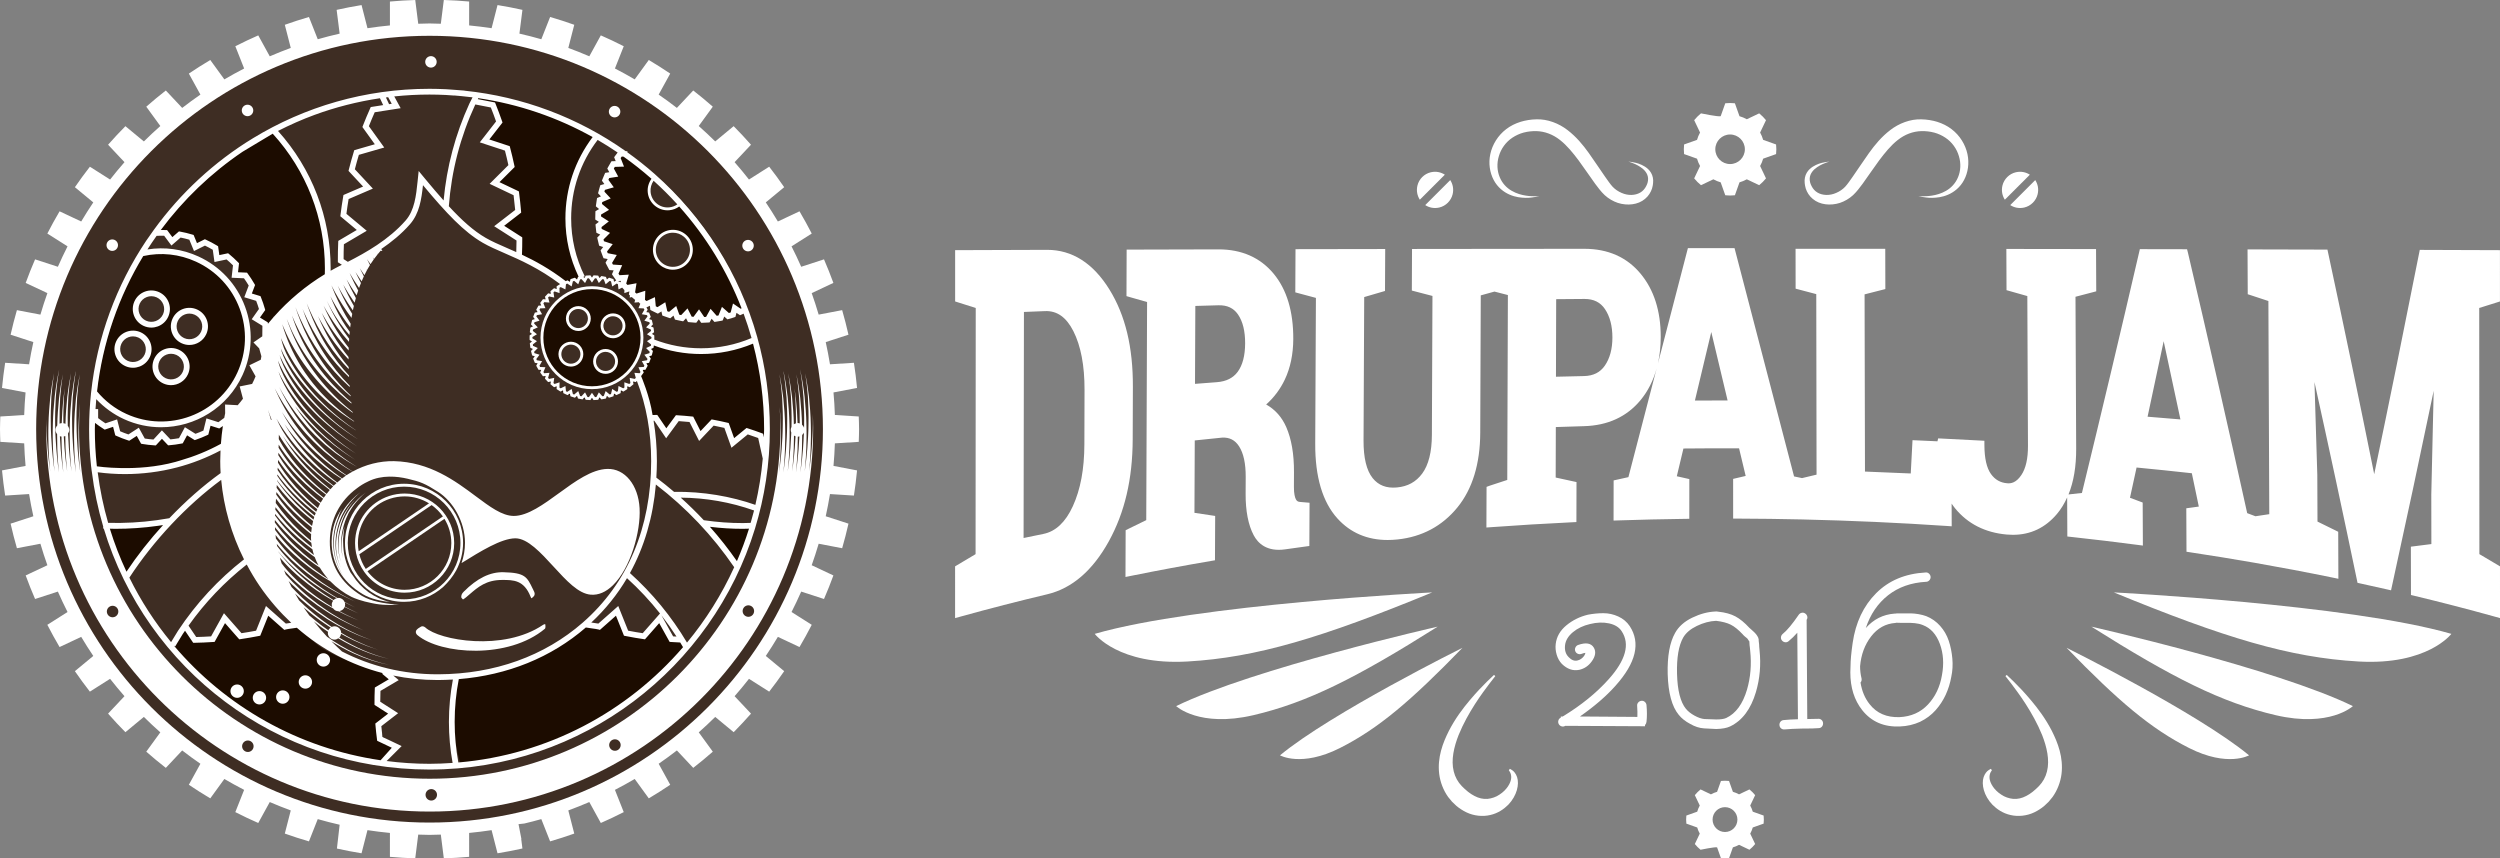 <?xml version="1.0" encoding="utf-8"?>
<!-- Generator: Adobe Illustrator 16.0.0, SVG Export Plug-In . SVG Version: 6.00 Build 0)  -->
<!DOCTYPE svg PUBLIC "-//W3C//DTD SVG 1.1//EN" "http://www.w3.org/Graphics/SVG/1.1/DTD/svg11.dtd">
<svg version="1.1" id="Layer_1" xmlns="http://www.w3.org/2000/svg" xmlns:xlink="http://www.w3.org/1999/xlink" x="0px" y="0px"
	 width="589.738px" height="202.499px" viewBox="0 0 589.738 202.499" enable-background="new 0 0 589.738 202.499"
	 xml:space="preserve">
<rect x="0" y="0" width="589.738" height="202.499" fill="#808080" stroke="none"/>
<g id="XMLID_1464_">
	<path id="XMLID_1531_" fill="#FFFFFF" d="M267.198,103.657l0.043-12.396c0.034-9.365-1.77-16.87-5.517-22.944
		c-3.848-6.226-8.794-9.381-14.702-9.381c-0.011,0-0.023,0-0.034,0h-0.001c-5.235,0.017-10.47,0.035-15.704,0.055l-5.972,0.021
		l-0.001,12.097l0.771,0.246c1.364,0.438,2.727,0.868,4.089,1.294l-0.038,58.073c-1.433,0.84-2.864,1.691-4.295,2.556l-0.536,0.323
		l-0.001,12.207l1.405-0.389c6.649-1.846,13.503-3.609,20.373-5.242c5.805-1.387,10.68-5.588,14.489-12.487
		C265.322,120.875,267.165,113.013,267.198,103.657z M255.8,104.79c-0.017,5.876-0.91,10.662-2.728,14.634
		c-1.712,3.742-4.039,5.937-6.916,6.521c-1.567,0.316-3.133,0.639-4.698,0.968l0.084-53.325c1.664-0.068,3.327-0.135,4.991-0.2
		c2.821-0.109,5.003,1.438,6.673,4.73c1.763,3.484,2.647,8.146,2.63,13.855L255.8,104.79z"/>
	<path id="XMLID_1528_" fill="#FFFFFF" d="M270.592,71.25l-0.197,51.446c-1.416,0.683-2.831,1.374-4.246,2.073l-0.615,0.305
		l-0.039,11.032l1.333-0.269c6.198-1.254,12.544-2.436,18.86-3.513l0.918-0.156l0.046-10.461l-4.887-0.733l0.072-17.077
		c2.167-0.23,4.331-0.453,6.456-0.667c1.744-0.093,3.048,0.58,4.002,2.061c1.05,1.631,1.576,4.053,1.562,7.196l-0.019,3.978
		c-0.02,4.072,0.621,7.369,1.905,9.798c0.984,1.861,3.07,3.953,7.434,3.322c1.579-0.227,3.159-0.446,4.737-0.661l0.956-0.129
		l0.048-10.199l-2.192-0.188c-0.522-0.024-0.823-0.207-1.035-0.629c-0.215-0.426-0.47-1.28-0.462-2.926l0.016-3.479
		c0.021-4.231-0.591-7.803-1.819-10.614c-1.033-2.364-2.623-4.154-4.741-5.339c1.857-1.666,3.33-3.633,4.391-5.866
		c1.312-2.765,1.985-5.984,2.003-9.57c0.03-6.476-1.522-11.656-4.614-15.397c-3.165-3.825-7.543-5.764-13.013-5.764
		c-0.012,0-0.024,0-0.036,0l-21.646,0.058l-0.038,10.973l0.802,0.232C267.886,70.478,269.239,70.866,270.592,71.25z M281.973,72.169
		c1.809-0.053,3.618-0.104,5.427-0.155c2.087-0.059,3.602,0.658,4.648,2.184c1.122,1.638,1.685,3.931,1.672,6.812
		c-0.013,2.871-0.597,5.115-1.734,6.669c-1.098,1.496-2.715,2.306-4.947,2.476c-1.715,0.129-3.43,0.262-5.144,0.396L281.973,72.169z
		"/>
	<path id="XMLID_1527_" fill="#FFFFFF" d="M387.999,165.565c-0.233-0.2-0.5-0.284-0.801-0.249c-0.3,0.032-0.55,0.166-0.751,0.399
		c-0.199,0.233-0.282,0.5-0.25,0.8c0.067,0.969,0.083,1.834,0.051,2.602l-13.559-0.1c3.401-2.367,6.204-4.786,8.405-7.256
		c4.837-5.403,5.955-10.09,3.353-14.061c-0.668-0.998-1.568-1.758-2.703-2.275c-1.133-0.517-2.301-0.776-3.501-0.776
		c-1.202,0-2.42,0.118-3.653,0.352c-1.935,0.467-3.637,1.31-5.103,2.526c-1.468,1.219-2.303,2.676-2.502,4.378
		c-0.101,0.835-0.026,1.678,0.226,2.526c0.25,0.851,0.658,1.578,1.225,2.177c1.267,1.234,2.636,1.702,4.104,1.401
		c1.2-0.267,2.183-0.935,2.951-2c0.867-1.203,1.033-2.269,0.501-3.203c-0.634-1.101-1.885-1.317-3.753-0.651
		c-0.268,0.102-0.467,0.292-0.601,0.576c-0.134,0.282-0.15,0.567-0.051,0.852c0.102,0.282,0.292,0.491,0.577,0.625
		c0.282,0.132,0.575,0.148,0.875,0.049c0.433-0.167,0.751-0.25,0.95-0.25c-0.032,0.201-0.134,0.435-0.3,0.701
		c-0.433,0.601-0.967,0.968-1.601,1.101c-0.7,0.166-1.385-0.1-2.051-0.801c-0.701-0.7-0.985-1.635-0.851-2.802
		c0.132-1.134,0.749-2.159,1.85-3.077c1.103-0.918,2.453-1.56,4.053-1.927c1.603-0.4,3.095-0.451,4.48-0.15
		c1.383,0.301,2.376,0.918,2.977,1.853c2.001,3.035,0.967,6.82-3.103,11.357c-2.869,3.202-6.472,6.12-10.808,8.756h-0.451v0.25
		l-0.051,0.051c-0.266,0.134-0.442,0.35-0.524,0.65c-0.085,0.3-0.051,0.584,0.1,0.851c0.15,0.266,0.375,0.44,0.676,0.525
		c0.298,0.081,0.583,0.041,0.849-0.126l18.815,0.1v-0.301c0.2-0.198,0.316-0.448,0.349-0.749c0.134-1.167,0.134-2.485,0-3.953
		C388.366,166.017,388.232,165.765,387.999,165.565z"/>
	<path id="XMLID_1524_" fill="#FFFFFF" d="M415.041,153.105c-0.016-0.132-0.032-0.307-0.049-0.523
		c-0.018-0.218-0.026-0.408-0.026-0.577c-0.032-0.365-0.066-0.649-0.099-0.849v-0.301l-0.1-0.4
		c-0.233-0.534-0.618-1.033-1.151-1.502l-0.551-0.5c-0.166-0.132-0.301-0.25-0.4-0.352c-1.135-1.232-2.235-2.134-3.302-2.701
		c-1.068-0.566-2.402-0.934-4.002-1.1c-0.135-0.033-0.252-0.051-0.352-0.051h-0.1h-0.1h-0.102c-1.801,0.066-3.635,0.55-5.503,1.451
		c-1.868,0.9-3.219,2.103-4.054,3.603c-1.267,2.236-1.852,5.471-1.75,9.707c0.132,4.47,1.001,7.672,2.602,9.607
		c0.666,0.834,1.567,1.551,2.703,2.15c1.1,0.634,2.183,0.984,3.251,1.052c1.5,0.1,2.469,0.15,2.901,0.15
		c1.401-0.035,2.485-0.233,3.253-0.602c2.868-1.366,4.902-4.069,6.104-8.106c0.935-3.168,1.217-6.47,0.851-9.905
		C415.067,153.322,415.058,153.239,415.041,153.105z M412.115,162.664c-1.001,3.401-2.636,5.637-4.904,6.703
		c-0.5,0.233-1.283,0.352-2.352,0.352c-0.5,0-1.434-0.033-2.803-0.1c-0.7-0.067-1.474-0.333-2.324-0.803
		c-0.852-0.467-1.527-0.998-2.027-1.6c-1.302-1.603-2.002-4.354-2.102-8.257c-0.1-3.802,0.384-6.654,1.45-8.556
		c0.634-1.101,1.71-2.019,3.229-2.751c1.517-0.733,3.025-1.136,4.528-1.202c1.434,0.168,2.583,0.469,3.452,0.901
		c0.867,0.435,1.802,1.184,2.803,2.252c0.132,0.167,0.314,0.35,0.55,0.55c0.333,0.301,0.516,0.449,0.551,0.449
		c0.064,0.069,0.132,0.16,0.199,0.276c0.066,0.118,0.126,0.209,0.174,0.276c0.051,0.066,0.092,0.115,0.126,0.148v0.102
		c0,0.166,0.017,0.432,0.051,0.8c0.033,0.166,0.058,0.359,0.075,0.574c0.017,0.218,0.033,0.395,0.049,0.526
		c0.017,0.134,0.026,0.217,0.026,0.25C413.199,156.759,412.947,159.795,412.115,162.664z"/>
	<path id="XMLID_1523_" fill="#FFFFFF" d="M428.877,169.568c-0.701,0.032-1.552,0.051-2.551,0.051l-0.15-23.418
		c0.166-0.233,0.215-0.491,0.15-0.775c-0.067-0.283-0.218-0.508-0.451-0.675c-0.268-0.201-0.55-0.268-0.851-0.201
		c-0.301,0.067-0.534,0.218-0.701,0.451c-1.5,2.201-2.77,3.72-3.803,4.553c-0.233,0.201-0.366,0.451-0.4,0.751
		c-0.032,0.299,0.051,0.566,0.252,0.801c0.199,0.233,0.448,0.367,0.749,0.399c0.301,0.035,0.566-0.051,0.8-0.249
		c0.701-0.567,1.386-1.235,2.054-2.003l0.15,20.415c-1.337,0.034-2.47,0.1-3.403,0.201c-0.301,0.032-0.543,0.166-0.726,0.399
		c-0.183,0.234-0.258,0.508-0.226,0.825c0.033,0.316,0.167,0.568,0.4,0.751s0.516,0.258,0.851,0.226
		c1.034-0.1,2.334-0.167,3.903-0.201c2.035,0,3.385-0.032,4.054-0.1c0.332,0,0.599-0.118,0.8-0.35
		c0.199-0.235,0.29-0.51,0.274-0.826c-0.017-0.316-0.143-0.574-0.374-0.775C429.443,169.619,429.177,169.535,428.877,169.568z"/>
	<path id="XMLID_1520_" fill="#FFFFFF" d="M459.698,151.156c-0.433-1.302-1.108-2.47-2.026-3.503
		c-0.918-1.034-2.009-1.802-3.275-2.304c-0.534-0.198-1.144-0.357-1.828-0.475c-0.685-0.115-1.259-0.175-1.726-0.175h-1.901h-1.5
		c-0.102,0-0.218,0.017-0.352,0.051h-0.199c-2.67,0.199-4.922,1.334-6.756,3.401c1.068-3.234,2.818-5.812,5.253-7.73
		c2.436-1.917,5.422-2.978,8.958-3.176c0.301,0,0.559-0.118,0.775-0.352c0.215-0.233,0.316-0.5,0.301-0.801
		c-0.019-0.3-0.143-0.558-0.376-0.775c-0.233-0.217-0.501-0.309-0.8-0.273c-4.805,0.266-8.699,1.9-11.685,4.901
		c-2.985,3.004-4.827,6.904-5.527,11.709c-0.335,2.336-0.502,4.153-0.502,5.454c-0.032,0.5-0.049,1-0.049,1.501
		c0,3.57,0.933,6.539,2.801,8.907c2.168,2.735,5.138,4.019,8.906,3.852c1.702-0.066,3.285-0.435,4.754-1.101
		c1.434-0.7,2.644-1.602,3.627-2.702c0.984-1.102,1.785-2.317,2.402-3.651c0.617-1.335,1.058-2.754,1.326-4.255
		c0.3-1.4,0.384-2.843,0.249-4.327C460.415,153.849,460.133,152.455,459.698,151.156z M458.098,159.261
		c-0.467,2.77-1.567,5.078-3.302,6.931c-1.736,1.85-3.97,2.843-6.705,2.977c-3.036,0.1-5.388-0.918-7.055-3.052
		c-1.101-1.369-1.819-3.068-2.152-5.104c0.233-0.268,0.316-0.585,0.25-0.952c-0.233-0.932-0.35-1.9-0.35-2.902
		c0.233-2.732,1.101-5.078,2.602-7.029c1.501-1.952,3.403-3.01,5.704-3.177c0.066,0,0.15-0.016,0.25-0.051h0.102
		c0.8,0.035,1.533,0.043,2.201,0.024c0.666-0.016,1.351,0.011,2.051,0.075c0.7,0.069,1.334,0.218,1.9,0.451
		c1.836,0.7,3.17,2.177,4.005,4.429C458.432,154.133,458.598,156.592,458.098,159.261z"/>
	<path id="XMLID_1482_" fill="#FFFFFF" d="M337.856,139.748c0,0-55.405,2.793-79.616,9.777c0,0,5.587,7.449,21.883,6.519
		C296.418,155.112,311.783,150.456,337.856,139.748z"/>
	<path id="XMLID_1476_" fill="#FFFFFF" d="M277.448,166.568c0,0,5.454,5.127,18.229,2.137c12.775-2.989,24.299-8.8,43.465-20.883
		C339.143,147.822,295.655,157.691,277.448,166.568z"/>
	<path id="XMLID_1475_" fill="#FFFFFF" d="M344.99,152.812c0,0-30.953,15.362-43.046,25.367c0,0,5.042,2.867,14.119-1.714
		S332.758,165.408,344.99,152.812z"/>
	<path id="XMLID_1474_" fill="#FFFFFF" d="M536.808,168.705c12.775,2.99,18.229-2.137,18.229-2.137
		c-18.207-8.877-61.695-18.746-61.695-18.746C512.509,159.905,524.031,165.716,536.808,168.705z"/>
	<path id="XMLID_1473_" fill="#FFFFFF" d="M516.423,176.466c9.076,4.581,14.119,1.714,14.119,1.714
		c-12.095-10.005-43.047-25.367-43.047-25.367C499.727,165.408,507.346,171.885,516.423,176.466z"/>
	<path id="XMLID_1472_" fill="#FFFFFF" d="M356.738,181.699c-0.363-0.252-0.568-0.337-0.568-0.337l-0.25,0.333
		c-0.049-0.003,0.657,0.65,0.563,1.84c-0.081,1.153-1.036,2.811-2.756,3.904c-0.822,0.578-1.846,0.913-2.851,1.018
		c-1.018,0.068-2.042-0.154-3.059-0.698c-0.272-0.13-0.504-0.271-0.716-0.412c-0.172-0.093-0.679-0.501-0.819-0.588
		c-0.514-0.423-1.011-0.855-1.464-1.334c-0.904-0.947-1.566-2.113-1.888-3.449c-0.689-2.688,0.07-5.841,1.141-8.564
		c1.113-2.748,2.535-5.224,3.847-7.282c1.318-2.062,2.562-3.697,3.425-4.85c0.884-1.14,1.39-1.791,1.39-1.791l-0.306-0.281
		c0,0-0.6,0.573-1.649,1.575c-1.04,1.015-2.478,2.516-4.095,4.437c-1.618,1.918-3.4,4.283-4.88,7.154
		c-1.437,2.844-2.775,6.309-2.301,10.199c0.237,1.914,0.974,3.842,2.105,5.426l0.914,1.114l1.018,0.969
		c0.492,0.393,0.594,0.495,1.09,0.813c0.444,0.294,0.885,0.543,1.313,0.742c1.752,0.839,3.83,1.045,5.603,0.62
		c1.79-0.399,3.213-1.38,4.248-2.422c2.051-2.144,2.642-4.811,2.081-6.518C357.586,182.472,357.107,181.941,356.738,181.699z"/>
	<path id="XMLID_1471_" fill="#FFFFFF" d="M479.121,165.219c-1.617-1.921-3.056-3.422-4.096-4.437
		c-1.049-1.002-1.648-1.575-1.648-1.575l-0.307,0.281c0,0,0.506,0.651,1.391,1.791c0.862,1.152,2.106,2.788,3.424,4.85
		c1.312,2.059,2.733,4.534,3.848,7.282c1.07,2.724,1.831,5.876,1.141,8.564c-0.322,1.336-0.984,2.502-1.889,3.449
		c-0.453,0.479-0.949,0.911-1.464,1.334c-0.14,0.087-0.647,0.495-0.819,0.588c-0.211,0.141-0.443,0.282-0.716,0.412
		c-1.017,0.544-2.041,0.767-3.06,0.698c-1.006-0.104-2.029-0.439-2.852-1.018c-1.72-1.094-2.674-2.751-2.755-3.904
		c-0.093-1.189,0.611-1.843,0.563-1.84l-0.249-0.333c0,0-0.205,0.085-0.568,0.337c-0.369,0.242-0.848,0.772-1.135,1.618
		c-0.562,1.707,0.028,4.374,2.081,6.518c1.035,1.042,2.457,2.022,4.247,2.422c1.772,0.425,3.85,0.219,5.603-0.62
		c0.43-0.199,0.87-0.448,1.313-0.742c0.497-0.318,0.599-0.421,1.091-0.813l1.018-0.969l0.913-1.114
		c1.132-1.584,1.869-3.512,2.105-5.426c0.475-3.891-0.864-7.355-2.301-10.199C482.521,169.502,480.739,167.137,479.121,165.219z"/>
	<path id="XMLID_1470_" fill="#FFFFFF" d="M556.38,156.044c16.295,0.931,21.883-6.519,21.883-6.519
		c-24.211-6.984-79.615-9.777-79.615-9.777C524.72,150.456,540.084,155.112,556.38,156.044z"/>
	<path id="XMLID_1465_" fill="#FFFFFF" d="M589.737,133.6l-0.538-0.323c-1.44-0.866-2.882-1.72-4.324-2.562l-0.038-58.064
		c1.373-0.426,2.747-0.856,4.12-1.293l0.772-0.246l-0.002-12.097l-1.104-0.004c-5.633-0.021-11.265-0.042-16.898-0.061l-0.913-0.004
		l-0.178,0.896c-3.472,17.551-7.022,35.023-10.57,52.016c-3.497-17.363-7.141-34.868-10.847-52.106l-0.188-0.872l-18.846-0.049
		l0.047,10.575l0.761,0.248c1.37,0.447,2.741,0.898,4.112,1.355l0.208,50.282l-3.264,0.492c-0.649-0.245-1.298-0.491-1.947-0.734
		c-4.45-20.217-9.149-40.872-13.968-61.398l-0.219-0.854l-11.133-0.021l-0.198,0.859c-4.325,18.676-8.854,37.733-13.466,56.655
		l-3.164,0.35c1.218-3.003,1.827-6.614,1.808-10.806l-0.161-35.827c1.354-0.353,2.71-0.707,4.065-1.064l0.83-0.218l-0.047-9.968
		l-21.157-0.03l0.04,9.727l0.804,0.227c1.367,0.386,2.735,0.773,4.103,1.164l0.151,35.342c0.014,2.996-0.511,5.309-1.559,6.872
		c-1.257,1.876-2.49,2.016-3.313,1.948c-1.623-0.122-2.884-0.836-3.854-2.182c-1.017-1.414-1.539-3.702-1.551-6.801l-0.003-1.044
		l-1.043-0.059c-2.983-0.167-5.968-0.32-8.952-0.461l-0.912-0.043l-0.168,0.689c-1.595-0.075-3.19-0.151-4.785-0.22l-1.097-0.046
		l-0.416,7.854c-3.563-0.17-7.187-0.322-10.799-0.45l-0.093-41.8l4.9-1.251l-0.023-9.495l-20.048-0.01l-1.109,0.009l0.012,9.403
		l0.825,0.217c1.35,0.355,2.698,0.713,4.048,1.069l0.067,42.585c-1.143,0.271-2.286,0.544-3.429,0.817
		c-0.626-0.134-1.253-0.268-1.879-0.399l-14.04-53.854h-11c0,0-3.451,13.285-7.058,27.169c0.426-1.931,0.647-4.006,0.65-6.229
		c0.007-6.099-1.601-11.126-4.781-14.939c-3.234-3.875-7.686-5.84-13.229-5.84c-0.002,0-0.005,0-0.006,0l-19.497,0.016v-0.001
		l-21.158,0.026l-0.042,9.809l0.831,0.219c1.344,0.352,2.689,0.702,4.033,1.051l-0.135,32.793c-0.016,4.01-0.783,7.071-2.278,9.098
		c-1.465,1.982-3.423,3.059-5.989,3.289c-2.47,0.225-4.338-0.5-5.708-2.208c-1.445-1.8-2.167-4.792-2.148-8.895l0.156-33.812
		c1.371-0.404,2.742-0.807,4.113-1.205l0.794-0.231l0.045-9.897l-21.158,0.036l-0.048,10.189l0.824,0.222
		c1.346,0.363,2.691,0.725,4.038,1.083l-0.162,34.366c-0.038,7.854,1.729,13.802,5.252,17.679c3.052,3.366,7.024,5.064,11.833,5.064
		c0.759,0,1.54-0.043,2.34-0.128c5.771-0.61,10.516-3.146,14.103-7.537c3.555-4.354,5.371-10.282,5.399-17.623l0.122-32.415
		c1.078-0.301,2.156-0.599,3.233-0.896c1.055,0.272,2.11,0.545,3.165,0.816l-0.146,43.616c-1.376,0.446-2.754,0.898-4.13,1.355
		l-0.756,0.279l-0.035,9.59l1.194-0.087c6.267-0.459,12.654-0.846,18.983-1.148l1.053-0.051l0.023-9.435l-0.873-0.191
		c-1.347-0.295-2.694-0.589-4.041-0.88l0.034-11.908c2.224-0.076,4.449-0.146,6.673-0.209c5.56-0.158,10.018-2.199,13.253-6.067
		c1.787-2.139,3.064-4.674,3.86-7.554c-2.598,10-5.227,20.119-6.664,25.645c-0.874,0.192-1.747,0.386-2.62,0.581l-0.866,0.193
		l-0.017,9.47l1.147-0.038c5.184-0.173,10.441-0.296,15.625-0.363l1.094-0.015l0.007-9.369l-0.864-0.196
		c-0.696-0.158-1.394-0.316-2.09-0.473l1.562-6.543c4.397-0.044,8.804-0.059,13.124-0.048l1.559,6.518
		c-0.701,0.163-1.401,0.328-2.103,0.493l-0.854,0.201l0.002,9.366l1.104,0.004c5.064,0.016,10.172,0.084,15.193,0.199
		c11.382,0.26,22.843,0.775,34.073,1.536l1.187,0.081l-0.018-5.356c0.27,0.396,0.544,0.788,0.846,1.153
		c2.986,3.628,7.075,5.695,12.15,6.146c0.496,0.044,0.983,0.066,1.462,0.065c4.152,0,7.646-1.657,10.404-4.939
		c0.952-1.132,1.737-2.438,2.39-3.877l0.042,9.213l0.984,0.107c5.18,0.562,10.42,1.191,15.577,1.87l1.259,0.165l-0.048-10.152
		l-0.712-0.27c-0.761-0.288-1.522-0.574-2.283-0.857c0.519-2.372,1.037-4.751,1.555-7.136c4.354,0.42,8.73,0.873,13.036,1.351
		c0.548,2.61,1.097,5.231,1.646,7.862l-2.952,0.405l0.047,10.251l0.939,0.142c5.062,0.762,10.139,1.588,15.103,2.455
		c6.173,1.078,12.378,2.256,18.451,3.504l1.336,0.276l-0.039-11.087l-0.611-0.305c-1.426-0.71-2.853-1.41-4.279-2.102l-0.042-11.01
		c-0.223-7.313-0.446-14.616-0.67-21.908c3.425,15.492,6.783,31.146,10.012,46.666l0.146,0.704l0.703,0.153
		c2.037,0.442,4.076,0.896,6.113,1.361l1.091,0.249l0.238-1.092c3.278-14.952,6.573-30.371,9.821-45.972l-0.564,24.453l0.018,11.702
		c-1.288,0.164-2.575,0.328-3.864,0.49l-0.972,0.123l0.022,11.399l0.848,0.204c6.31,1.52,12.618,3.152,18.752,4.854l1.404,0.389
		L589.737,133.6z M378.575,86.248c-1.111,1.611-2.722,2.417-4.925,2.465c-2.202,0.047-4.404,0.1-6.606,0.156l0.052-18.295
		c2.211-0.02,4.422-0.037,6.635-0.053c0.022,0,0.044,0,0.065,0c2.144,0,3.715,0.781,4.802,2.386
		c1.173,1.737,1.766,4.003,1.762,6.735C380.355,82.313,379.754,84.536,378.575,86.248z M399.822,94.488
		c1.288-5.395,2.574-10.783,3.859-16.17c1.281,5.382,2.564,10.763,3.85,16.147C404.962,94.466,402.392,94.473,399.822,94.488z
		 M506.603,98.299c1.271-5.913,2.542-11.88,3.796-17.808c1.342,6.21,2.666,12.392,3.953,18.449
		C511.771,98.718,509.174,98.502,506.603,98.299z"/>
</g>
<path id="XMLID_533_" fill="#FFFFFF" d="M413.469,191.471c-0.145-0.51-0.347-0.996-0.6-1.449l1.165-2.452
	c-0.403-0.495-0.854-0.948-1.351-1.351l-2.451,1.166c-0.454-0.254-0.94-0.456-1.451-0.601l-0.911-2.563
	c-0.312-0.032-0.631-0.05-0.952-0.05s-0.64,0.018-0.953,0.05l-0.911,2.563c-0.51,0.145-0.996,0.347-1.45,0.601l-2.452-1.166
	c-0.495,0.402-0.947,0.855-1.35,1.351l1.166,2.452c-0.254,0.453-0.456,0.939-0.601,1.449l-2.563,0.912
	c-0.033,0.312-0.05,0.631-0.05,0.952c0,0.322,0.017,0.64,0.05,0.953l2.563,0.911c0.145,0.511,0.347,0.996,0.601,1.45l-1.166,2.451
	c0.402,0.496,0.854,0.948,1.35,1.351c0,0,3.393-0.71,3.902-0.564l0.911,2.562c0.313,0.033,0.632,0.05,0.953,0.05
	s0.64-0.017,0.952-0.05l0.911-2.562c0.511-0.146,0.997-0.348,1.451-0.601l2.451,1.165c0.496-0.402,0.947-0.854,1.351-1.351
	l-1.165-2.451c0.252-0.454,0.455-0.939,0.6-1.45l2.563-0.911c0.032-0.313,0.05-0.631,0.05-0.953c0-0.321-0.018-0.64-0.05-0.952
	L413.469,191.471z M406.918,196.266c-1.618,0-2.93-1.312-2.93-2.931s1.312-2.93,2.93-2.93s2.93,1.312,2.93,2.93
	S408.536,196.266,406.918,196.266z"/>
<g id="XMLID_518_">
	<path id="XMLID_529_" fill="#FFFFFF" d="M415.918,32.993c-0.172-0.607-0.414-1.186-0.715-1.726l1.388-2.919
		c-0.479-0.589-1.018-1.128-1.608-1.607l-2.917,1.388c-0.541-0.302-1.119-0.542-1.728-0.715l-1.085-3.052
		c-0.372-0.038-0.751-0.059-1.134-0.059s-0.762,0.021-1.135,0.059l-1.085,3.052c-0.606,0.173-4.645-0.673-4.645-0.673
		c-0.589,0.479-1.128,1.019-1.606,1.607l1.387,2.919c-0.302,0.54-0.542,1.118-0.715,1.726l-3.052,1.085
		c-0.038,0.373-0.059,0.752-0.059,1.135s0.021,0.761,0.059,1.134l3.052,1.085c0.173,0.607,0.413,1.187,0.715,1.727l-1.387,2.918
		c0.479,0.59,1.018,1.129,1.606,1.607l2.919-1.387c0.541,0.302,1.119,0.542,1.726,0.715l1.085,3.051
		c0.373,0.039,0.752,0.06,1.135,0.06s0.762-0.021,1.134-0.06l1.085-3.051c0.608-0.173,1.187-0.413,1.728-0.715l2.917,1.387
		c0.591-0.479,1.129-1.018,1.608-1.607l-1.388-2.918c0.302-0.54,0.543-1.119,0.715-1.727l3.051-1.085
		c0.039-0.373,0.06-0.751,0.06-1.134s-0.021-0.762-0.06-1.135L415.918,32.993z M408.119,38.701c-1.926,0-3.487-1.562-3.487-3.488
		c0-1.927,1.562-3.488,3.487-3.488c1.927,0,3.488,1.562,3.488,3.488C411.607,37.139,410.046,38.701,408.119,38.701z"/>
	<path id="XMLID_528_" fill="#FFFFFF" d="M388.801,39.91c-0.499-0.469-1.024-0.777-1.509-1.003c-0.97-0.455-1.788-0.589-2.331-0.688
		c-0.548-0.088-0.842-0.1-0.842-0.1s0.287,0.067,0.801,0.255c0.511,0.188,1.26,0.502,2.082,1.048
		c0.805,0.534,1.703,1.436,1.771,2.631c0.023,0.294-0.009,0.604-0.086,0.919c-0.021,0.071-0.034,0.175-0.06,0.22l-0.097,0.275
		c-0.068,0.185-0.133,0.297-0.209,0.452c-0.312,0.608-0.767,1.145-1.371,1.497c-1.188,0.715-2.907,0.775-4.436,0.084
		c-0.765-0.327-1.494-0.805-2.092-1.435c-0.547-0.581-1.19-1.532-1.792-2.382c-1.243-1.752-2.462-3.667-3.841-5.585
		c-1.372-1.919-2.963-3.842-5.019-5.415c-2.029-1.574-4.723-2.626-7.341-2.532c-0.649,0.013-1.288,0.071-1.912,0.169
		c-0.332,0.064-0.568,0.096-0.975,0.19l-0.82,0.221c-1.283,0.402-2.407,0.961-3.401,1.723c-1.992,1.513-3.289,3.692-3.76,5.882
		c-0.479,2.199-0.117,4.409,0.794,6.123c0.904,1.735,2.39,2.879,3.776,3.466c1.401,0.608,2.715,0.725,3.756,0.747
		c0.525,0.006,0.99-0.021,1.391-0.078c0.402-0.039,0.739-0.085,1.01-0.146c0.541-0.105,0.83-0.162,0.83-0.162
		s-0.293,0.007-0.843,0.021c-0.273,0.016-0.611,0.003-1.005-0.024c-0.395-0.007-0.843-0.07-1.34-0.139
		c-0.987-0.152-2.176-0.463-3.333-1.138c-1.161-0.654-2.238-1.762-2.827-3.222c-0.608-1.444-0.723-3.238-0.196-4.945
		c0.491-1.711,1.617-3.322,3.204-4.367c0.784-0.522,1.7-0.939,2.581-1.18l0.829-0.188L360.896,31
		c0.508-0.058,1.015-0.082,1.518-0.071c2.013,0.055,3.919,0.784,5.572,2.088c1.66,1.297,3.063,3.042,4.409,4.833
		c1.337,1.805,2.583,3.701,3.903,5.512c0.706,0.908,1.277,1.76,2.237,2.664c0.919,0.842,1.993,1.461,3.111,1.837
		c2.224,0.708,4.746,0.469,6.405-0.944c0.829-0.676,1.372-1.575,1.653-2.447c0.064-0.218,0.133-0.479,0.164-0.671l0.043-0.289
		c0.027-0.14,0.028-0.228,0.042-0.343c0.046-0.432,0.032-0.867-0.055-1.277C389.739,41.061,389.294,40.377,388.801,39.91z"/>
	<path id="XMLID_523_" fill="#FFFFFF" d="M460.353,30.454c-0.994-0.762-2.118-1.32-3.401-1.723l-0.82-0.221
		c-0.406-0.095-0.643-0.126-0.975-0.19c-0.623-0.098-1.262-0.156-1.911-0.169c-2.618-0.094-5.312,0.958-7.341,2.532
		c-2.056,1.573-3.647,3.496-5.019,5.415c-1.38,1.918-2.599,3.833-3.842,5.585c-0.601,0.85-1.244,1.801-1.791,2.382
		c-0.599,0.63-1.328,1.107-2.093,1.435c-1.528,0.691-3.247,0.631-4.436-0.084c-0.604-0.353-1.06-0.889-1.37-1.497
		c-0.077-0.155-0.142-0.268-0.21-0.452l-0.097-0.275c-0.025-0.045-0.039-0.148-0.06-0.22c-0.077-0.315-0.108-0.625-0.085-0.919
		c0.066-1.195,0.966-2.097,1.771-2.631c0.821-0.546,1.57-0.859,2.081-1.048c0.515-0.188,0.802-0.255,0.802-0.255
		s-0.294,0.012-0.843,0.1c-0.543,0.1-1.361,0.233-2.331,0.688c-0.484,0.226-1.009,0.534-1.509,1.003
		c-0.493,0.467-0.938,1.15-1.097,1.98c-0.088,0.41-0.102,0.846-0.056,1.277c0.014,0.115,0.015,0.203,0.042,0.343l0.044,0.289
		c0.03,0.191,0.099,0.453,0.163,0.671c0.281,0.872,0.824,1.771,1.653,2.447c1.659,1.413,4.183,1.652,6.405,0.944
		c1.118-0.376,2.191-0.995,3.111-1.837c0.96-0.904,1.531-1.756,2.236-2.664c1.32-1.811,2.566-3.707,3.903-5.512
		c1.346-1.791,2.749-3.536,4.409-4.833c1.652-1.304,3.559-2.033,5.571-2.088c0.503-0.011,1.011,0.014,1.518,0.071l0.709,0.103
		l0.828,0.188c0.882,0.24,1.797,0.657,2.581,1.18c1.588,1.045,2.713,2.656,3.204,4.367c0.526,1.707,0.412,3.501-0.196,4.945
		c-0.589,1.46-1.666,2.567-2.826,3.222c-1.158,0.675-2.347,0.985-3.334,1.138c-0.497,0.068-0.945,0.132-1.34,0.139
		c-0.395,0.027-0.732,0.04-1.006,0.024c-0.55-0.014-0.843-0.021-0.843-0.021s0.288,0.057,0.83,0.162
		c0.271,0.062,0.608,0.107,1.01,0.146c0.401,0.058,0.865,0.084,1.391,0.078c1.042-0.022,2.355-0.139,3.757-0.747
		c1.386-0.587,2.871-1.73,3.775-3.466c0.911-1.714,1.273-3.924,0.794-6.123C463.641,34.146,462.345,31.967,460.353,30.454z"/>
	<path id="XMLID_522_" fill="#FFFFFF" d="M475.509,40.64c-1.539,0.361-2.781,1.601-3.145,3.14c-0.292,1.239-0.03,2.403,0.568,3.329
		l5.899-5.899C477.907,40.612,476.747,40.349,475.509,40.64z"/>
	<path id="XMLID_521_" fill="#FFFFFF" d="M480.104,42.482l-5.899,5.898c0.925,0.598,2.086,0.86,3.322,0.57
		c1.538-0.361,2.779-1.599,3.145-3.137C480.967,44.574,480.703,43.408,480.104,42.482z"/>
	<path id="XMLID_520_" fill="#FFFFFF" d="M337.509,40.64c-1.54,0.361-2.781,1.601-3.145,3.14c-0.292,1.239-0.03,2.403,0.568,3.329
		l5.899-5.899C339.907,40.612,338.747,40.349,337.509,40.64z"/>
	<path id="XMLID_519_" fill="#FFFFFF" d="M336.205,48.381c0.924,0.598,2.086,0.86,3.322,0.57c1.539-0.361,2.779-1.599,3.145-3.137
		c0.295-1.24,0.031-2.406-0.567-3.332L336.205,48.381z"/>
</g>
<path id="XMLID_1571_" fill="#383738" d="M81.832,137.077"/>
<circle id="XMLID_160_" fill="#1C0C00" cx="101.341" cy="100.489" r="87.4"/>
<g id="XMLID_136_">
	<path id="XMLID_157_" fill="#3E2D23" d="M165.517,75.297c-13.349,0-24.172-10.822-24.172-24.173c0-5.744,2.009-11.019,5.357-15.168
		c-1.836-1.272-3.771-2.508-5.822-3.688c0,0-12.819,15.136-3.177,33.392c-6.815,1.004-12.051,6.857-12.051,13.951
		c0,7.798,6.321,14.118,14.119,14.118c7.317,0,13.332-5.564,14.047-12.692c8.875,3.529,18.01,1.598,23.934-0.891
		c0,0-0.535-2.75-2.129-7.064C172.547,74.5,169.126,75.297,165.517,75.297z M139.586,91.459c-6.542,0-11.847-5.305-11.847-11.848
		c0-6.321,4.953-11.471,11.188-11.814c0.006,0.01,0.012,0.018,0.017,0.026c0.263-0.017,0.524-0.04,0.79-0.04
		c0.402,0,0.799,0.022,1.189,0.061c5.913,0.666,10.51,5.678,10.51,11.768C151.434,86.154,146.129,91.459,139.586,91.459z"/>
	<path id="XMLID_156_" fill="#3E2D23" d="M157.393,49.111c2.476-0.138,3.439-1.192,3.439-1.192l-6.512-6.329
		c0,0-1.615,2.541-1.064,4.238C153.806,47.524,154.916,49.248,157.393,49.111z"/>
	<circle id="XMLID_154_" fill="#3E2D23" cx="158.677" cy="58.874" r="4.242"/>
	<circle id="XMLID_153_" fill="#3E2D23" cx="35.841" cy="72.923" r="3.783"/>
	<circle id="XMLID_151_" fill="#3E2D23" cx="44.853" cy="76.981" r="3.784"/>
	<circle id="XMLID_150_" fill="#3E2D23" cx="31.576" cy="82.278" r="3.783"/>
	<circle id="XMLID_149_" fill="#3E2D23" cx="40.587" cy="86.337" r="3.783"/>
	<circle id="XMLID_148_" fill="#3E2D23" cx="136.639" cy="75.308" r="2.453"/>
	<circle id="XMLID_147_" fill="#3E2D23" cx="144.894" cy="76.913" r="2.453"/>
	<circle id="XMLID_146_" fill="#3E2D23" cx="134.713" cy="83.607" r="2.453"/>
	<circle id="XMLID_145_" fill="#3E2D23" cx="142.968" cy="85.213" r="2.453"/>
	<path id="XMLID_137_" fill="#3E2D23" d="M101.395,8.027c-51.79,0-93.774,41.983-93.774,93.772c0,51.79,41.984,93.774,93.774,93.774
		c51.79,0,93.773-41.984,93.773-93.774C195.168,50.011,153.185,8.027,101.395,8.027z M64.73,31.126
		c3.064,3.3,14.499,16.918,12.779,34.681C71.577,69.905,64.61,76.87,64.61,76.87l-3.704,17.484c0,0-3.641,4.242-5.545,10.665
		l-0.053-0.247c-15.506,7.569-29.593,6.146-32.57,5.73c-0.311-2.856-0.476-5.759-0.476-8.703c0-1.158,0.03-2.311,0.079-3.457
		c0.988,0.808,2.024,1.56,3.132,2.208l1.686-0.64l0.382,1.719c1.157,0.535,2.362,0.98,3.607,1.332l1.345-1.495l0.821,1.998
		c1.208,0.225,2.447,0.358,3.711,0.397l1.098-1.433l1.292,1.392c1.295-0.084,2.562-0.271,3.794-0.55l0.619-1.656l1.705,1.007
		c1.15-0.383,2.262-0.849,3.329-1.392l0.078-1.765l1.755,0.731c6.933-4.316,11.551-12.002,11.551-20.771
		c0-1.235-0.094-2.449-0.271-3.635l-1.996-0.478l1.533-1.84c-0.309-1.235-0.709-2.435-1.198-3.587l-1.966-0.573l0.824-1.756
		c-0.478-0.859-1.007-1.685-1.581-2.477l-2.354,0.231l0.615-2.373c-0.806-0.882-1.677-1.704-2.604-2.462l-2.085,0.686l0.03-2.189
		c-0.933-0.613-1.909-1.166-2.926-1.648l-2.291,1.098l-0.438-2.191c-1.105-0.369-2.245-0.661-3.413-0.87l-1.631,1.431L38.944,55
		c-0.383-0.019-0.766-0.03-1.153-0.03c-0.137,0-0.271,0.013-0.406,0.015C44.534,45.092,53.889,36.898,64.73,31.126z M40.312,122.794
		l-10.243,13.344c-2.972-6.16-5.165-12.768-6.458-19.704l1.842,7.599C29.306,124.858,40.312,122.794,40.312,122.794z M22.714,93.28
		c1.297-12.25,5.359-23.673,11.548-33.639c1.187-0.216,2.409-0.333,3.659-0.333c11.264,0,20.394,9.133,20.394,20.396
		s-9.13,20.395-20.394,20.395C31.874,100.099,26.449,97.46,22.714,93.28z M33.371,142.264c2.083,3.182,4.454,6.542,5.892,8.55
		C37.118,148.103,35.15,145.246,33.371,142.264z M40.657,152.527c0.925-1.709,1.913-3.312,2.938-4.811l2.309,3.389l4.372-0.223
		l2.593-5.038l4.297,4.52l3.705-0.667l2.074-5.482l4.446,3.778l2.967-0.685c1.433,1.818,2.805,3.328,4.034,4.39
		c3.931,3.391,11.428,5.537,17.719,6.818l0.896,1.791l-3.852,2.018l0.183,4.035l3.485,1.651l-3.302,2.567l0.836,3.241l3.75,2.263
		l-3.731,4.249C70.472,177.375,52.946,167.204,40.657,152.527z M108.835,180.938c-1.212-4.115-3.436-13.473-1.315-21.108
		c11.222-1.146,22.05-5.285,30.383-12.15l3.498,0.388l4.075-3.777l2.296,5.111l3.705,0.667l4.075-4.074l2.806,5.428l2.677-0.686
		l0.889,1.925c0,0,8.189-10.655,11.88-18.918l-8.297-10.535c0,0,6.559,1.469,11.755,0.848c1.991-6.741,3.38-13.718,3.479-17.031
		l-1.111-4.224l-3.038-1.111l-3.778,2.89l-1.111-4.297l-3.482-0.667l-3.26,3.334l-1.704-4l-3.261-0.371l-2.889,3.704l-2.445-3.778
		l-1.431,0.09c-1.13-5.839-2.792-9.184-2.792-9.184c-4.056,4.391-9.842,5.163-13.41,4.538c-3.278-0.574-7.778-2.778-10.335-8.076
		c-0.529-1.096-0.527-2.078-0.871-3.519c-2.26-9.465,7.205-15.707,7.205-15.707l-10.988-6.104l0.542-4.335l-4.815-3.027l4.815-3.301
		l-0.963-4.678l-4.953-1.927l4.127-3.853l-1.101-4.677l-5.503-1.651l3.302-4.127l-1.101-4.678l-4.953-0.551l0.364-1.407
		c39.578,4.583,69.531,37.465,69.531,78.433C181.334,142.707,148.3,177.502,108.835,180.938z"/>
</g>
<path id="XMLID_135_" fill="#383738" d="M82.564,135.645"/>
<path id="XMLID_134_" fill="#FFFFFF" d="M109.211,141.413c0.016-0.011,0.194-0.06,0.712-0.492c0.279-0.234,0.551-0.468,0.817-0.698
	c2.036-1.757,3.959-3.417,7.738-3.417c2.632,0.002,5.118,0.003,6.684,3.956c0.112,0.283,0.168,0.333,0.175,0.338
	c0,0,0.02,0.009,0.077,0.016c0.167-0.115,0.474-0.406,0.559-0.525c0.131-0.212,0.249-0.563,0.037-0.997l-0.328-0.676
	c-1.367-2.845-1.829-3.804-6.852-3.93c-3.204-0.11-6.301,1.43-9.468,4.618c-0.411,0.415-0.544,0.716-0.561,1.277
	C108.82,140.964,108.953,141.19,109.211,141.413z"/>
<path id="XMLID_133_" fill="#FFFFFF" d="M128.105,147.396c-9.332,6.345-24.5,3.675-27.788,0.607
	c-0.188-0.175-0.425-0.268-0.651-0.268c-0.133,0-0.262,0.032-0.375,0.098c-0.461,0.267-0.717,0.422-1.027,0.764
	c-0.125,0.14-0.187,0.327-0.171,0.531c0.017,0.262,0.159,0.516,0.399,0.715c5.479,4.574,21.469,5.716,30.086-1.555
	c0.008-0.009,0.158-0.21,0.061-1.009C128.499,147.212,128.315,147.255,128.105,147.396z"/>
<path id="XMLID_130_" fill="#FFFFFF" d="M29.554,86.357c0.581,0.266,1.198,0.397,1.817,0.397c0.517,0,1.035-0.092,1.532-0.277
	c1.096-0.408,1.967-1.22,2.454-2.284s0.528-2.254,0.12-3.35c-0.409-1.097-1.22-1.967-2.284-2.453
	c-1.064-0.486-2.254-0.527-3.349-0.12c-1.097,0.409-1.967,1.22-2.453,2.285c-0.486,1.063-0.529,2.253-0.121,3.349
	C27.679,85,28.49,85.871,29.554,86.357z M28.622,81.118c0.336-0.734,0.937-1.295,1.694-1.578c0.344-0.128,0.702-0.191,1.059-0.191
	c0.428,0,0.854,0.092,1.255,0.274c0.734,0.336,1.295,0.938,1.578,1.694c0.282,0.757,0.252,1.579-0.083,2.313
	c-0.336,0.734-0.937,1.295-1.694,1.577c-0.755,0.282-1.578,0.255-2.313-0.083c-0.734-0.336-1.295-0.938-1.578-1.694
	C28.258,82.674,28.287,81.853,28.622,81.118z"/>
<path id="XMLID_127_" fill="#FFFFFF" d="M33.883,76.879c0.58,0.266,1.197,0.398,1.817,0.398c0.516,0,1.034-0.093,1.532-0.278
	c1.097-0.408,1.968-1.219,2.453-2.284c0.486-1.063,0.528-2.254,0.12-3.349c-0.409-1.097-1.22-1.967-2.285-2.454
	c-1.064-0.485-2.252-0.527-3.349-0.12c-1.096,0.41-1.968,1.221-2.454,2.285c-0.486,1.063-0.528,2.253-0.12,3.349
	C32.008,75.521,32.818,76.394,33.883,76.879z M32.951,71.64c0.336-0.734,0.938-1.296,1.695-1.577
	c0.344-0.129,0.701-0.192,1.058-0.192c0.428,0,0.854,0.093,1.255,0.274c0.734,0.336,1.295,0.938,1.577,1.694
	c0.282,0.758,0.253,1.579-0.082,2.313c-0.337,0.734-0.938,1.295-1.695,1.578c-0.756,0.281-1.578,0.252-2.313-0.083
	c-0.734-0.337-1.294-0.938-1.577-1.694C32.586,73.196,32.616,72.375,32.951,71.64z"/>
<path id="XMLID_123_" fill="#FFFFFF" d="M42.172,82.492c-1.063-0.487-2.253-0.528-3.35-0.12c-1.096,0.408-1.966,1.22-2.452,2.284
	c-0.486,1.063-0.528,2.253-0.12,3.35c0.408,1.096,1.22,1.967,2.284,2.454c0.588,0.268,1.204,0.395,1.811,0.395
	c1.664,0,3.256-0.951,3.991-2.56c0.486-1.064,0.529-2.254,0.121-3.35C44.047,83.85,43.236,82.979,42.172,82.492z M43.104,87.732
	c-0.693,1.517-2.489,2.186-4.008,1.494c-0.734-0.336-1.294-0.938-1.577-1.694s-0.253-1.579,0.083-2.313h0
	c0.335-0.733,0.937-1.295,1.694-1.577c0.344-0.129,0.701-0.191,1.058-0.191c0.428,0,0.854,0.091,1.255,0.274
	c0.734,0.335,1.295,0.938,1.577,1.694C43.469,86.176,43.439,86.997,43.104,87.732z"/>
<path id="XMLID_119_" fill="#FFFFFF" d="M42.862,80.981c0.588,0.268,1.205,0.395,1.812,0.395c1.662,0,3.256-0.951,3.989-2.56
	c0.487-1.064,0.529-2.254,0.122-3.35c-0.409-1.096-1.22-1.967-2.284-2.453c-1.063-0.486-2.253-0.528-3.35-0.121
	c-1.097,0.41-1.968,1.222-2.453,2.285c-0.487,1.063-0.529,2.253-0.121,3.35C40.987,79.623,41.798,80.495,42.862,80.981z
	 M41.931,75.74c0.335-0.734,0.937-1.295,1.694-1.577c0.344-0.128,0.702-0.192,1.058-0.192c0.428,0,0.855,0.093,1.256,0.275
	c0.734,0.336,1.294,0.937,1.578,1.694c0.281,0.757,0.252,1.578-0.083,2.313c-0.693,1.515-2.491,2.186-4.008,1.496
	c-0.734-0.337-1.294-0.939-1.577-1.695C41.565,77.298,41.595,76.476,41.931,75.74z"/>
<path id="XMLID_116_" fill="#FFFFFF" d="M135.271,80.674c-1.583-0.33-3.138,0.688-3.47,2.269c-0.332,1.582,0.686,3.14,2.268,3.471
	c0.203,0.042,0.406,0.063,0.607,0.063c0.563,0,1.116-0.164,1.599-0.479c0.655-0.428,1.104-1.086,1.265-1.852
	C137.871,82.562,136.853,81.005,135.271,80.674z M136.876,84.006c-0.123,0.59-0.469,1.095-0.973,1.425
	c-0.505,0.329-1.106,0.44-1.695,0.319c-1.217-0.256-2-1.452-1.745-2.669c0.223-1.062,1.163-1.792,2.208-1.792
	c0.152,0,0.307,0.015,0.462,0.048C136.349,81.592,137.131,82.79,136.876,84.006z"/>
<path id="XMLID_113_" fill="#FFFFFF" d="M142.248,88.126c0.201,0.043,0.405,0.063,0.607,0.063c0.562,0,1.114-0.163,1.597-0.479
	c0.656-0.428,1.105-1.086,1.266-1.853c0.161-0.767,0.014-1.549-0.416-2.205c-0.428-0.655-1.086-1.104-1.853-1.265
	c-0.765-0.16-1.549-0.014-2.205,0.414c-0.656,0.43-1.105,1.087-1.266,1.854c-0.16,0.767-0.013,1.55,0.416,2.206
	C140.822,87.516,141.48,87.966,142.248,88.126z M140.642,84.795c0.124-0.59,0.468-1.096,0.973-1.426
	c0.371-0.242,0.795-0.367,1.229-0.367c0.155,0,0.312,0.016,0.467,0.048c0.589,0.123,1.095,0.469,1.424,0.974
	c0.33,0.504,0.443,1.106,0.32,1.695c-0.124,0.59-0.47,1.097-0.974,1.425c-0.503,0.331-1.105,0.441-1.696,0.32
	c-0.589-0.124-1.096-0.47-1.424-0.974C140.632,85.986,140.518,85.385,140.642,84.795z"/>
<path id="XMLID_110_" fill="#FFFFFF" d="M137.03,72.275c-0.763-0.16-1.548-0.012-2.205,0.415c-0.655,0.429-1.105,1.086-1.266,1.854
	c-0.161,0.767-0.013,1.55,0.415,2.205c0.429,0.655,1.087,1.104,1.854,1.265c0.203,0.043,0.405,0.064,0.607,0.064
	c0.563,0,1.116-0.163,1.598-0.479c0.655-0.427,1.104-1.086,1.266-1.854c0.161-0.766,0.013-1.549-0.416-2.204
	C138.455,72.885,137.797,72.436,137.03,72.275z M138.636,75.607c-0.124,0.589-0.469,1.095-0.973,1.425
	c-0.503,0.329-1.107,0.441-1.695,0.318c-1.217-0.255-2-1.452-1.745-2.668c0.123-0.589,0.469-1.095,0.973-1.425
	c0.371-0.244,0.795-0.368,1.229-0.368c0.155,0,0.312,0.016,0.466,0.048c0.591,0.124,1.096,0.47,1.426,0.974
	C138.646,74.415,138.759,75.018,138.636,75.607z"/>
<path id="XMLID_107_" fill="#FFFFFF" d="M144.007,79.728c0.203,0.042,0.405,0.063,0.607,0.063c0.563,0,1.115-0.163,1.597-0.479
	c0.656-0.428,1.105-1.086,1.266-1.854c0.332-1.582-0.686-3.14-2.267-3.471c-0.767-0.159-1.55-0.013-2.206,0.416
	c-0.656,0.428-1.105,1.086-1.266,1.853c-0.161,0.767-0.013,1.55,0.415,2.205C142.582,79.117,143.24,79.566,144.007,79.728z
	 M142.401,76.396c0.124-0.589,0.469-1.095,0.974-1.425c0.371-0.242,0.795-0.367,1.228-0.367c0.156,0,0.312,0.015,0.468,0.048
	c1.216,0.256,1.998,1.452,1.743,2.669c-0.123,0.589-0.469,1.095-0.973,1.425c-0.504,0.331-1.108,0.441-1.695,0.319
	c-0.59-0.124-1.096-0.469-1.426-0.974C142.392,77.588,142.278,76.985,142.401,76.396z"/>
<path id="XMLID_104_" fill="#FFFFFF" d="M127.5,79.661c0,6.692,5.445,12.138,12.138,12.138c6.693,0,12.139-5.445,12.139-12.138
	c0-6.693-5.445-12.14-12.139-12.14C132.946,67.521,127.5,72.968,127.5,79.661z M151.1,79.661c0,6.318-5.142,11.461-11.461,11.461
	s-11.46-5.143-11.46-11.461c0-6.319,5.141-11.461,11.46-11.461S151.1,73.342,151.1,79.661z"/>
<path id="XMLID_101_" fill="#FFFFFF" d="M155.712,62.53c0.854,0.714,1.909,1.097,3.009,1.097c0.141,0,0.284-0.008,0.427-0.02
	c1.252-0.112,2.384-0.704,3.191-1.668s1.188-2.184,1.076-3.436c-0.111-1.253-0.703-2.386-1.667-3.191
	c-0.964-0.806-2.188-1.191-3.436-1.077c-1.252,0.111-2.386,0.704-3.191,1.668c-0.807,0.964-1.189,2.185-1.078,3.437
	C154.156,60.592,154.748,61.725,155.712,62.53z M155.64,56.338c0.69-0.826,1.661-1.333,2.732-1.428
	c0.122-0.012,0.244-0.017,0.365-0.017c0.942,0,1.845,0.327,2.576,0.938c0.826,0.69,1.333,1.66,1.428,2.731v0.001
	c0.096,1.07-0.231,2.115-0.922,2.939c-0.689,0.826-1.66,1.333-2.731,1.429c-1.072,0.098-2.116-0.231-2.941-0.922
	c-0.825-0.69-1.332-1.66-1.428-2.731C154.623,58.207,154.95,57.162,155.64,56.338z"/>
<path id="XMLID_98_" fill="#FFFFFF" d="M5.707,104.586c0.061,1.787,0.166,3.562,0.325,5.321l-5.555,1.06
	c0.19,1.994,0.433,3.975,0.738,5.936l5.646-0.356c0.285,1.764,0.625,3.508,1.005,5.238l-5.366,1.742
	c0.44,1.953,0.938,3.886,1.49,5.795l5.542-1.058c0.504,1.71,1.047,3.403,1.644,5.073l-5.119,2.407
	c0.683,1.88,1.427,3.73,2.216,5.557l5.377-1.748c0.715,1.631,1.48,3.234,2.281,4.815l-4.765,3.022
	c0.915,1.778,1.873,3.529,2.887,5.245l5.102-2.401c0.913,1.526,1.856,3.031,2.85,4.501l-4.34,3.589
	c1.128,1.65,2.316,3.255,3.537,4.832l4.767-3.025c1.094,1.396,2.225,2.763,3.393,4.097l-3.866,4.115
	c1.324,1.495,2.678,2.963,4.087,4.378l4.35-3.602c1.259,1.25,2.561,2.457,3.887,3.637l-3.315,4.561
	c1.499,1.317,3.038,2.591,4.613,3.82l3.86-4.112c1.404,1.084,2.833,2.137,4.297,3.142l-2.726,4.956
	c1.649,1.12,3.339,2.182,5.056,3.205l3.321-4.572c1.528,0.899,3.084,1.753,4.665,2.569l-2.08,5.249
	c1.776,0.904,3.575,1.765,5.409,2.565l2.714-4.94c1.63,0.701,3.28,1.365,4.956,1.978l-1.403,5.458
	c1.871,0.673,3.772,1.278,5.692,1.841l2.078-5.253c1.703,0.489,3.424,0.933,5.164,1.328l-0.641,5.618
	c1.917,0.424,3.851,0.806,5.807,1.118l1.399-5.46c1.751,0.27,3.518,0.484,5.296,0.658l-0.001,5.636
	c1.975,0.183,3.968,0.297,5.974,0.362l0.706-5.604c0.888,0.024,1.771,0.067,2.666,0.067c0.893,0,1.775-0.043,2.664-0.067
	l0.707,5.604c2.005-0.065,3.998-0.18,5.974-0.362l-0.002-5.636c1.779-0.174,3.546-0.389,5.296-0.658l1.399,5.46
	c1.98-0.316,3.936-0.702,5.875-1.132l-0.287-2.271c0.014,0.009,0.03,0.02,0.045,0.029l-0.68-3.498l1.375-0.152
	c1.344-0.321,2.681-0.66,4.002-1.039l2.078,5.253c1.92-0.563,3.821-1.169,5.694-1.841l-1.404-5.459
	c1.676-0.612,3.325-1.276,4.956-1.978l2.715,4.94c1.833-0.801,3.633-1.66,5.409-2.564l-2.081-5.249
	c1.582-0.815,3.138-1.67,4.666-2.57l3.321,4.573c1.716-1.023,3.407-2.085,5.057-3.205l-2.727-4.956
	c1.465-1.006,2.894-2.058,4.298-3.143l3.86,4.113c1.576-1.23,3.114-2.502,4.614-3.82l-3.315-4.562
	c1.326-1.179,2.627-2.386,3.886-3.636l4.352,3.602c1.409-1.415,2.762-2.883,4.088-4.378l-3.868-4.115
	c1.168-1.334,2.299-2.701,3.394-4.098l4.766,3.026c1.222-1.577,2.409-3.183,3.538-4.832l-4.341-3.589
	c0.995-1.47,1.937-2.975,2.851-4.502l5.101,2.402c1.014-1.716,1.973-3.467,2.887-5.245l-4.767-3.021
	c0.803-1.583,1.566-3.187,2.282-4.817l5.378,1.749c0.789-1.826,1.533-3.677,2.216-5.557l-5.12-2.408
	c0.597-1.669,1.14-3.362,1.645-5.073l5.542,1.059c0.553-1.91,1.049-3.842,1.491-5.796l-5.367-1.742
	c0.379-1.73,0.72-3.475,1.004-5.238l5.647,0.356c0.305-1.961,0.547-3.941,0.738-5.936l-5.556-1.059
	c0.158-1.761,0.264-3.535,0.326-5.322l5.631-0.353c0.03-0.996,0.076-1.988,0.076-2.992s-0.046-1.996-0.076-2.994l-5.631-0.352
	c-0.062-1.786-0.167-3.562-0.327-5.321l5.557-1.059c-0.191-1.995-0.433-3.976-0.739-5.937l-5.646,0.357
	c-0.285-1.765-0.625-3.509-1.004-5.239l5.365-1.742c-0.44-1.954-0.937-3.886-1.489-5.795l-5.542,1.058
	c-0.505-1.71-1.048-3.403-1.645-5.073l5.119-2.407c-0.684-1.88-1.427-3.73-2.216-5.557l-5.377,1.748
	c-0.715-1.63-1.479-3.233-2.282-4.815l4.767-3.022c-0.916-1.779-1.873-3.529-2.887-5.246l-5.102,2.403
	c-0.913-1.527-1.856-3.032-2.851-4.502l4.341-3.59c-1.128-1.649-2.316-3.255-3.538-4.832l-4.768,3.026
	c-1.094-1.396-2.224-2.763-3.394-4.097l3.868-4.115c-1.325-1.495-2.679-2.964-4.088-4.378l-4.351,3.601
	c-1.259-1.249-2.56-2.456-3.887-3.635l3.316-4.561c-1.5-1.319-3.039-2.592-4.614-3.82l-3.859,4.112
	c-1.404-1.085-2.833-2.138-4.298-3.143l2.727-4.956c-1.649-1.119-3.34-2.181-5.057-3.205l-3.32,4.573
	c-1.527-0.899-3.084-1.754-4.665-2.569l2.081-5.25c-1.775-0.903-3.576-1.764-5.41-2.564l-2.714,4.94
	c-1.63-0.702-3.279-1.366-4.955-1.978l1.403-5.458c-1.872-0.674-3.773-1.278-5.693-1.841l-2.078,5.253
	c-1.703-0.49-3.424-0.933-5.164-1.327l0.709-5.605c-1.939-0.429-3.896-0.815-5.875-1.132l-1.399,5.46
	c-1.75-0.27-3.517-0.484-5.296-0.657l0.002-5.636c-1.976-0.183-3.969-0.297-5.975-0.363l-0.707,5.604
	c-0.887-0.024-1.77-0.068-2.663-0.068c-0.894,0-1.777,0.044-2.666,0.068L97.955,0c-2.006,0.066-3.999,0.181-5.974,0.363l0.001,5.636
	c-1.779,0.173-3.545,0.389-5.295,0.657l-1.4-5.46c-1.979,0.317-3.936,0.703-5.875,1.132l0.708,5.605
	c-1.739,0.396-3.46,0.838-5.164,1.327l-2.077-5.253c-1.92,0.562-3.822,1.169-5.693,1.841l1.403,5.459
	c-1.675,0.612-3.325,1.276-4.955,1.978l-2.713-4.94c-1.834,0.801-3.634,1.661-5.409,2.565l2.08,5.248
	c-1.581,0.815-3.137,1.67-4.665,2.569l-3.322-4.571c-1.716,1.023-3.407,2.084-5.056,3.204l2.726,4.956
	c-1.465,1.005-2.893,2.058-4.297,3.142l-3.859-4.111c-1.576,1.229-3.115,2.502-4.614,3.82l3.316,4.56
	c-1.327,1.18-2.628,2.387-3.887,3.637l-4.351-3.602c-1.409,1.414-2.763,2.883-4.087,4.378l3.867,4.115
	c-1.168,1.334-2.299,2.699-3.394,4.097l-4.766-3.025c-1.222,1.577-2.41,3.182-3.538,4.832l4.341,3.588
	c-0.994,1.47-1.938,2.976-2.851,4.502l-5.101-2.401c-1.015,1.715-1.973,3.466-2.887,5.245l4.765,3.021
	c-0.802,1.582-1.566,3.186-2.281,4.816l-5.378-1.749c-0.789,1.827-1.532,3.677-2.216,5.558l5.12,2.407
	c-0.597,1.67-1.14,3.362-1.644,5.073L3.989,73.16c-0.553,1.91-1.049,3.841-1.49,5.796l5.366,1.742
	c-0.38,1.729-0.72,3.474-1.005,5.238L1.214,85.58c-0.305,1.96-0.546,3.94-0.738,5.936l5.556,1.059
	c-0.159,1.761-0.264,3.535-0.325,5.321l-5.632,0.352C0.046,99.245,0,100.237,0,101.241s0.046,1.996,0.075,2.992L5.707,104.586z
	 M101.327,8.444c51.25,0,92.796,41.547,92.796,92.797c0,51.251-41.546,92.798-92.796,92.798c-51.25,0-92.797-41.547-92.797-92.798
	C8.529,49.991,50.076,8.444,101.327,8.444z"/>
<circle id="XMLID_97_" fill="#FFFFFF" cx="26.481" cy="57.833" r="1.355"/>
<circle id="XMLID_96_" fill="#FFFFFF" cx="58.389" cy="26.054" r="1.355"/>
<circle id="XMLID_95_" fill="#FFFFFF" cx="101.658" cy="14.595" r="1.354"/>
<circle id="XMLID_94_" fill="#FFFFFF" cx="144.98" cy="26.337" r="1.355"/>
<circle id="XMLID_93_" fill="#FFFFFF" cx="176.459" cy="57.942" r="1.355"/>
<circle id="XMLID_92_" fill="#FFFFFF" cx="76.29" cy="155.672" r="1.577"/>
<circle id="XMLID_91_" fill="#FFFFFF" cx="72.039" cy="160.875" r="1.576"/>
<circle id="XMLID_90_" fill="#FFFFFF" cx="66.705" cy="164.431" r="1.577"/>
<circle id="XMLID_89_" fill="#FFFFFF" cx="61.201" cy="164.601" r="1.577"/>
<circle id="XMLID_88_" fill="#FFFFFF" cx="55.94" cy="163.041" r="1.577"/>
<path id="XMLID_75_" fill="#FFFFFF" d="M101.363,191.445c49.881,0,90.461-40.581,90.461-90.463c0-1.122-0.035-2.237-0.077-3.35
	c0.011,0.812,0.024,1.626,0.005,2.405c-0.017,2.076-0.149,4.01-0.269,5.663c-0.265,3.307-0.628,5.486-0.628,5.486
	s0.267-2.195,0.387-5.5c0.046-1.654,0.093-3.583,0.02-5.646c-0.041-2.064-0.209-4.258-0.427-6.443
	c-0.226-1.9-0.526-3.772-0.891-5.551c0.276,1.772,0.491,3.617,0.63,5.483c0.124,2.216,0.195,4.433,0.146,6.508
	c-0.017,2.076-0.149,4.01-0.268,5.662c-0.266,3.308-0.628,5.487-0.628,5.487s0.267-2.195,0.386-5.5
	c0.046-1.654,0.093-3.583,0.02-5.646c-0.041-2.064-0.208-4.259-0.427-6.443c-0.258-2.181-0.596-4.348-1.042-6.348
	c-0.013-0.049-0.022-0.094-0.034-0.143c0.014,0.066,0.024,0.13,0.038,0.196c0.366,2.06,0.612,4.272,0.776,6.485
	c0.124,2.218,0.196,4.434,0.146,6.51c-0.002,0.207-0.009,0.404-0.013,0.608c-0.095-0.285-0.259-0.527-0.482-0.717
	c-0.044-2.033-0.208-4.187-0.422-6.332c-0.225-1.901-0.525-3.773-0.891-5.552c0.277,1.772,0.491,3.618,0.63,5.482
	c0.116,2.076,0.177,4.141,0.145,6.1c-0.16-0.053-0.322-0.101-0.499-0.101c-0.004,0-0.009,0.003-0.009,0.003
	c-0.06-1.916-0.207-3.924-0.408-5.934c-0.088-0.746-0.2-1.483-0.309-2.221c0.062,0.631,0.132,1.258,0.179,1.894
	c0.121,2.157,0.188,4.311,0.146,6.339c-0.179,0.047-0.339,0.12-0.488,0.221c0-0.016,0-0.032,0-0.049
	c-0.042-2.064-0.21-4.258-0.429-6.443c-0.224-1.9-0.525-3.772-0.891-5.551c0.278,1.772,0.492,3.617,0.63,5.483
	c0.124,2.216,0.196,4.433,0.146,6.508c-0.002,0.229-0.01,0.448-0.015,0.673c-0.104,0.214-0.173,0.444-0.173,0.698
	c0,0.228,0.049,0.443,0.134,0.64c-0.053,1.312-0.135,2.548-0.214,3.651c-0.266,3.308-0.628,5.487-0.628,5.487s0.267-2.195,0.387-5.5
	c0.046-1.654,0.093-3.583,0.02-5.646c-0.041-2.064-0.209-4.259-0.427-6.443c-0.241-2.035-0.561-4.047-0.963-5.934l-0.022,0.01
	c0.332,1.956,0.568,4.03,0.722,6.115c0.124,2.218,0.195,4.434,0.146,6.51c-0.017,2.075-0.149,4.009-0.268,5.662
	c-0.265,3.307-0.628,5.487-0.628,5.487s0.266-2.195,0.387-5.501c0.045-1.653,0.093-3.582,0.02-5.646
	c-0.041-2.064-0.208-4.259-0.427-6.443c-0.225-1.901-0.525-3.773-0.89-5.552c0.276,1.772,0.491,3.618,0.629,5.482
	c0.124,2.218,0.195,4.434,0.146,6.51c-0.019,2.075-0.15,4.009-0.268,5.662c-0.266,3.307-0.629,5.486-0.629,5.486
	s0.267-2.194,0.387-5.5c0.046-1.653,0.093-3.583,0.021-5.646c-0.028-1.401-0.126-2.865-0.248-4.342
	c0.101,1.662,0.166,3.335,0.166,5.022c0,45.611-37.107,82.72-82.719,82.72c-45.612,0-82.719-37.108-82.719-82.72
	c0-1.991,0.078-3.965,0.218-5.924c-0.161,1.782-0.291,3.559-0.324,5.243c-0.073,2.062-0.027,3.992,0.02,5.646
	c0.121,3.306,0.387,5.5,0.387,5.5s-0.363-2.18-0.628-5.486c-0.119-1.653-0.251-3.587-0.268-5.662
	c-0.05-2.076,0.021-4.292,0.146-6.51c0.138-1.864,0.352-3.71,0.629-5.482c-0.365,1.778-0.666,3.65-0.891,5.552
	c-0.219,2.185-0.386,4.379-0.428,6.443c-0.072,2.063-0.026,3.992,0.02,5.646c0.121,3.306,0.387,5.501,0.387,5.501
	s-0.363-2.181-0.628-5.487c-0.119-1.653-0.25-3.587-0.269-5.662c-0.049-2.076,0.022-4.292,0.146-6.51
	c0.154-2.089,0.391-4.167,0.723-6.126l-0.021-0.011c-0.404,1.891-0.724,3.906-0.966,5.945c-0.218,2.185-0.386,4.379-0.427,6.443
	c-0.073,2.063-0.025,3.992,0.021,5.646c0.12,3.305,0.386,5.5,0.386,5.5s-0.362-2.18-0.628-5.487
	c-0.074-1.038-0.15-2.195-0.204-3.419c0.168-0.255,0.29-0.543,0.29-0.872c0-0.363-0.142-0.682-0.345-0.952
	c-0.002-0.141-0.007-0.277-0.009-0.419c-0.049-2.075,0.022-4.292,0.146-6.508c0.139-1.866,0.353-3.711,0.63-5.483
	c-0.365,1.778-0.665,3.65-0.891,5.551c-0.216,2.164-0.381,4.337-0.424,6.384c-0.152-0.078-0.317-0.119-0.492-0.146
	c-0.041-2.019,0.025-4.159,0.145-6.306c0.046-0.636,0.118-1.263,0.179-1.894c-0.107,0.737-0.221,1.475-0.309,2.221
	c-0.202,2.02-0.349,4.036-0.405,5.962c-0.18,0.018-0.354,0.048-0.512,0.119c-0.034-1.974,0.028-4.057,0.145-6.149
	c0.138-1.864,0.353-3.71,0.63-5.482c-0.365,1.778-0.666,3.65-0.891,5.552c-0.218,2.185-0.386,4.379-0.427,6.443
	c-0.001,0.02-0.001,0.036-0.001,0.056c-0.248,0.285-0.412,0.645-0.412,1.052c0,0.386,0.153,0.725,0.378,1.004
	c-0.002,1.265,0.025,2.462,0.054,3.534c0.121,3.306,0.388,5.501,0.388,5.501s-0.363-2.181-0.628-5.487
	c-0.119-1.653-0.251-3.587-0.269-5.662c-0.049-2.076,0.022-4.292,0.146-6.51c0.164-2.213,0.41-4.426,0.775-6.485
	c0.014-0.066,0.024-0.13,0.038-0.196c-0.012,0.049-0.021,0.094-0.034,0.143c-0.447,2-0.785,4.167-1.043,6.348
	c-0.219,2.185-0.386,4.379-0.427,6.443c-0.073,2.063-0.026,3.992,0.02,5.646c0.12,3.305,0.387,5.5,0.387,5.5
	s-0.363-2.18-0.628-5.487c-0.118-1.652-0.25-3.586-0.268-5.662c-0.05-2.075,0.022-4.292,0.146-6.508
	c0.139-1.866,0.353-3.711,0.63-5.483c-0.365,1.778-0.667,3.65-0.891,5.551c-0.218,2.186-0.386,4.379-0.428,6.443
	c-0.073,2.063-0.026,3.992,0.021,5.646c0.12,3.305,0.386,5.5,0.386,5.5s-0.362-2.18-0.628-5.486
	c-0.119-1.653-0.25-3.587-0.268-5.663c-0.01-0.379,0.004-0.782,0.002-1.17c-0.016,0.705-0.049,1.406-0.049,2.114
	C10.901,150.864,51.482,191.445,101.363,191.445z M189.177,105.947c0.028-1.019,0.053-2.15,0.054-3.346
	c0.174-0.156,0.321-0.339,0.414-0.557c-0.053,1.413-0.142,2.738-0.226,3.916c-0.267,3.307-0.629,5.487-0.629,5.487
	S189.056,109.253,189.177,105.947z M188.144,105.947c0.025-0.9,0.048-1.887,0.054-2.926c0.132-0.004,0.252-0.042,0.375-0.075
	c-0.053,1.073-0.122,2.091-0.188,3.015c-0.266,3.307-0.628,5.486-0.628,5.486S188.024,109.253,188.144,105.947z M187.243,105.688
	c0.025-0.903,0.048-1.893,0.054-2.937c0.116,0.073,0.231,0.137,0.364,0.18c-0.05,0.985-0.115,1.916-0.176,2.771
	c-0.266,3.307-0.628,5.486-0.628,5.486S187.122,108.992,187.243,105.688z M175.364,143.47c0.374-0.648,1.203-0.871,1.85-0.497
	c0.649,0.373,0.871,1.202,0.498,1.85c-0.374,0.649-1.202,0.872-1.85,0.498C175.212,144.946,174.99,144.117,175.364,143.47z
	 M144.38,174.578c0.647-0.374,1.478-0.152,1.852,0.495c0.375,0.647,0.153,1.477-0.495,1.852c-0.648,0.375-1.477,0.153-1.851-0.495
	C143.51,175.782,143.732,174.953,144.38,174.578z M101.737,186.14c0.749,0,1.355,0.606,1.355,1.355c0,0.748-0.606,1.354-1.355,1.354
	c-0.748,0-1.355-0.606-1.355-1.354C100.382,186.746,100.989,186.14,101.737,186.14z M57.293,175.359
	c0.374-0.649,1.202-0.872,1.851-0.498c0.648,0.373,0.871,1.202,0.497,1.85c-0.374,0.649-1.202,0.872-1.85,0.498
	C57.142,176.836,56.919,176.007,57.293,175.359z M14.315,105.961c-0.066-0.934-0.136-1.963-0.188-3.049
	c0.117,0.045,0.247,0.059,0.376,0.075c0.005,1.053,0.028,2.05,0.054,2.96c0.12,3.306,0.386,5.5,0.386,5.5
	S14.582,109.268,14.315,105.961z M15.217,105.701c-0.061-0.846-0.125-1.765-0.175-2.737c0.125-0.027,0.249-0.048,0.362-0.101
	c0.007,1.002,0.03,1.953,0.055,2.824c0.12,3.305,0.387,5.5,0.387,5.5S15.482,109.008,15.217,105.701z M27.239,145.43
	c-0.648,0.374-1.477,0.153-1.852-0.495c-0.375-0.647-0.153-1.477,0.495-1.852c0.647-0.374,1.477-0.153,1.851,0.495
	C28.108,144.226,27.886,145.055,27.239,145.43z"/>
<path id="XMLID_74_" fill="#FFFFFF" d="M83.15,135.662c-0.152-0.205-0.307-0.402-0.453-0.615c-0.532-0.996-0.93-1.921-1.326-3.438
	c-0.165-0.634-0.269-1.33-0.334-1.985c-0.027-0.252-0.046-0.506-0.061-0.761c-0.065-1.057-0.04-1.863-0.04-1.863l0.039-0.221
	c0.05-0.966,0.152-1.824,0.285-2.571c-0.073,0.243-0.145,0.487-0.206,0.726c-0.32,1.226-0.468,2.408-0.488,3.423
	c-0.028,1.017,0.076,1.862,0.171,2.448c0.101,0.586,0.187,0.915,0.187,0.915s-0.097-0.326-0.215-0.91
	c-0.113-0.584-0.243-1.429-0.246-2.454c-0.01-1.022,0.103-2.221,0.389-3.471c0.142-0.629,0.312-1.264,0.538-1.902
	c0.166-0.469,0.366-0.935,0.584-1.391c0.224-0.551,0.439-0.922,0.598-1.117c0.577-0.97,1.251-1.871,1.972-2.648
	c0.579-0.63,1.175-1.182,1.752-1.667c-0.766,0.578-1.59,1.282-2.377,2.131c-0.89,0.957-1.729,2.088-2.371,3.331
	c-0.643,1.237-1.067,2.589-1.361,3.869c-0.279,1.287-0.382,2.521-0.346,3.574c0.034,1.056,0.191,1.927,0.331,2.527
	c0.144,0.601,0.256,0.936,0.256,0.936s-0.121-0.331-0.282-0.929c-0.157-0.598-0.339-1.468-0.402-2.529
	c-0.065-1.061,0.004-2.31,0.251-3.618c0.261-1.304,0.652-2.68,1.286-3.967c0.626-1.283,1.459-2.459,2.348-3.458
	c0.086-0.098,0.175-0.185,0.261-0.278c-0.382,0.373-0.76,0.776-1.13,1.214c-0.226,0.258-0.423,0.543-0.642,0.819
	c-0.205,0.286-0.397,0.586-0.598,0.883c-0.176,0.312-0.367,0.62-0.535,0.942c-0.152,0.329-0.329,0.649-0.462,0.989
	c-0.274,0.672-0.518,1.37-0.699,2.068c-0.198,0.69-0.321,1.393-0.425,2.071c-0.081,0.683-0.139,1.347-0.125,1.977
	c0,0.631,0.053,1.228,0.131,1.771c0.16,1.091,0.43,1.977,0.651,2.582c0.224,0.604,0.379,0.939,0.379,0.939s-0.162-0.331-0.401-0.932
	c-0.236-0.6-0.527-1.481-0.714-2.576c-0.092-0.546-0.16-1.146-0.174-1.782c-0.029-0.637,0.014-1.309,0.08-2
	c0.088-0.689,0.196-1.4,0.382-2.109c0.167-0.712,0.393-1.414,0.66-2.114c0.127-0.35,0.3-0.681,0.448-1.021
	c0.164-0.332,0.351-0.652,0.524-0.976c0.198-0.31,0.387-0.62,0.591-0.917c0.216-0.288,0.412-0.585,0.637-0.854
	c0.438-0.544,0.888-1.051,1.347-1.499c0.421-0.427,0.849-0.801,1.256-1.139c-1.513,1.097-2.937,2.529-4.012,4.205
	c-0.562,0.874-1.043,1.801-1.389,2.766c-0.354,0.96-0.604,1.943-0.75,2.909c-0.298,1.935-0.184,3.789,0.156,5.318
	c0.337,1.533,0.865,2.745,1.294,3.554c0.211,0.406,0.396,0.716,0.528,0.924c0.13,0.208,0.201,0.318,0.201,0.318
	s-0.072-0.109-0.206-0.316c-0.135-0.205-0.325-0.512-0.544-0.915c-0.442-0.802-0.993-2.009-1.357-3.546
	c-0.368-1.532-0.515-3.399-0.246-5.362c0.131-0.979,0.367-1.979,0.71-2.961c0.333-0.979,0.699-2.138,1.25-3.033
	c-1.549,2.187-2.431,4.771-2.466,7.74c-0.063,5.242,2.468,9.553,7.322,12.464c1.916,1.15,4.425,1.663,6.54,1.889
	C88.341,141.177,85.147,138.832,83.15,135.662z"/>
<path id="XMLID_71_" fill="#FFFFFF" d="M107.622,134.546c1.031-1.942,1.617-4.155,1.617-6.504c0-7.681-6.248-13.928-13.928-13.928
	c-7.679,0-13.927,6.247-13.927,13.928c0,7.68,6.248,13.928,13.927,13.928c3.553,0,6.797-1.339,9.26-3.536
	C105.75,137.327,106.825,136,107.622,134.546z M82.035,128.086c0-7.339,5.95-13.29,13.29-13.29c7.34,0,13.29,5.951,13.29,13.29
	c0,7.34-5.95,13.29-13.29,13.29C87.985,141.376,82.035,135.426,82.035,128.086z"/>
<path id="XMLID_64_" fill="#FFFFFF" d="M95.448,116.422c-5.016,0-9.467,3.188-11.077,7.935c-0.408,1.207-0.616,2.472-0.616,3.758
	c0,0.794,0.081,1.586,0.238,2.356c0.328,1.602,0.977,3.091,1.93,4.427c2.193,3.075,5.755,4.911,9.526,4.911
	c6.447,0,11.693-5.247,11.693-11.694C107.141,121.666,101.895,116.422,95.448,116.422z M84.432,128.114
	c0-1.212,0.195-2.402,0.581-3.541c1.516-4.471,5.71-7.475,10.435-7.475c2.111,0,4.079,0.608,5.756,1.642L84.61,130.034
	C84.5,129.402,84.432,128.759,84.432,128.114z M84.764,130.75l17.053-11.606c1.033,0.736,1.934,1.641,2.661,2.681l-18.194,12.384
	C85.576,133.146,85.066,131.986,84.764,130.75z M95.448,139.13c-3.442,0-6.688-1.634-8.767-4.371l18.164-12.362
	c1.02,1.669,1.619,3.622,1.619,5.718C106.463,134.188,101.522,139.13,95.448,139.13z"/>
<path id="XMLID_1_" fill="#FFFFFF" d="M21.533,110.298l0.11,0.904c0.002,0.001,0.005,0.002,0.008,0.002
	c0.552,4.468,1.454,8.813,2.694,13.006l-0.018,0.465c0.049,0.001,0.099,0.001,0.147,0.003c10.06,33.264,40.843,56.855,76.836,56.855
	c36.124,0,66.743-23.981,76.796-56.858h0.008l0-0.028c2.261-7.41,3.489-15.266,3.489-23.405c0-7.421-1.012-14.771-3.008-21.845
	c-4.184-14.829-12.534-28.091-24.15-38.351c-2.068-1.828-4.229-3.527-6.457-5.12l0.023-0.237l-0.421-0.04
	c-11.238-7.937-24.321-12.846-38.022-14.259l0.001-0.02c-0.174-0.019-0.351-0.023-0.525-0.04c-0.798-0.077-1.6-0.131-2.402-0.184
	c-0.476-0.031-0.949-0.074-1.425-0.098c-1.298-0.062-2.601-0.1-3.907-0.1c-15.219,0-29.462,4.256-41.602,11.641
	c-9.176,5.581-17.132,12.963-23.417,21.632l-1.803,2.566c-7.008,10.5-11.61,22.733-13.011,35.911l-0.041,0.032
	c0.01,0.013,0.022,0.023,0.032,0.036c-0.293,2.786-0.451,5.611-0.451,8.474l0,0c0,2.907,0.157,5.832,0.466,8.696
	C21.498,110.059,21.519,110.177,21.533,110.298z M23.044,111.407c2.122,0.28,4.271,0.428,6.417,0.428
	c4.16,0,8.292-0.528,12.282-1.568c3.565-0.929,7.013-2.288,10.277-4.005c-0.036,0.834-0.067,1.67-0.067,2.513
	c0,0.942,0.032,1.887,0.088,2.831c-4.173,3.004-8.285,6.64-12.098,10.64c-0.788,0.14-2.129,0.349-2.897,0.455
	c-3.788,0.536-7.688,0.736-11.536,0.641C24.396,119.484,23.569,115.5,23.044,111.407z M25.911,124.714
	c0.433,0.011,0.862,0.032,1.297,0.032c3.363,0,6.737-0.236,10.028-0.704c0.33-0.046,0.772-0.112,1.227-0.183
	c-3.171,3.482-6.096,7.195-8.629,11.002C28.305,131.6,26.991,128.213,25.911,124.714z M40.358,151.482
	c-3.831-4.646-7.14-9.748-9.84-15.223c5.7-8.742,13.544-17.078,21.66-23.059c0.584,6.404,2.406,12.804,5.384,18.751
	C51.512,136.668,46.273,142.32,42,148.787c-0.378,0.572-0.892,1.436-1.336,2.183L40.358,151.482z M64.91,142.979
	c1.206,1.389,2.47,2.698,3.789,3.931c-0.469,0.063-0.919,0.125-1.269,0.191l-4.688-4.148l-2.333,5.821
	c-1.131,0.22-2.285,0.417-3.439,0.592l-4.14-4.713l-3.034,5.465c-1.18,0.076-2.357,0.127-3.508,0.153l-1.815-2.68
	c3.884-5.47,8.492-10.307,13.732-14.422c0.922,1.73,1.923,3.426,3.02,5.03C62.364,139.866,63.604,141.475,64.91,142.979z
	 M63.217,96.667c0.258,0.765,0.541,1.542,0.858,2.332c-0.05,0.02-0.099,0.035-0.151,0.058
	C63.666,98.247,63.424,97.444,63.217,96.667z M82.975,104.417c-0.825-0.546-1.952-1.398-3.276-2.45
	c-1.314-1.064-2.792-2.374-4.298-3.854c-0.718-0.774-1.506-1.53-2.214-2.384c-0.742-0.824-1.435-1.711-2.129-2.594
	c-1.349-1.797-2.579-3.684-3.543-5.546c-0.485-0.933-0.912-1.84-1.231-2.748c-0.125-0.372-0.231-0.736-0.335-1.099
	c0.076,0.176,0.152,0.347,0.227,0.524c0.395,0.874,0.859,1.764,1.388,2.655c0.52,0.897,1.099,1.797,1.729,2.682
	c0.613,0.896,1.293,1.766,1.989,2.617c2.779,3.427,6.09,6.355,8.712,8.34c1.315,0.992,2.434,1.78,3.247,2.289
	c0.528,0.35,0.889,0.588,1.086,0.718c-0.001-0.003-0.001-0.006-0.002-0.008c-0.194-0.136-0.546-0.382-1.062-0.742
	c-0.799-0.53-1.898-1.349-3.181-2.372c-2.562-2.046-5.779-5.049-8.439-8.513c-0.666-0.861-1.316-1.737-1.897-2.638
	c-0.598-0.889-1.145-1.791-1.632-2.684c-0.495-0.89-0.928-1.774-1.285-2.626c-0.263-0.614-0.437-1.204-0.596-1.779
	c0.198,0.453,0.405,0.919,0.651,1.393c0.41,0.82,0.89,1.656,1.411,2.505c1.048,1.691,2.301,3.407,3.675,5.017
	c0.662,0.826,1.409,1.578,2.106,2.35c0.748,0.722,1.438,1.48,2.188,2.128c0.736,0.663,1.434,1.317,2.149,1.877
	c0.706,0.568,1.353,1.131,2.002,1.585c0.636,0.47,1.22,0.899,1.737,1.28c0.536,0.354,1.002,0.662,1.386,0.916
	c0.142,0.093,0.258,0.171,0.376,0.249c-0.002-0.013-0.005-0.024-0.007-0.037c-0.11-0.077-0.218-0.152-0.348-0.243
	c-0.377-0.264-0.836-0.585-1.361-0.953c-0.506-0.393-1.077-0.838-1.699-1.322c-0.634-0.469-1.266-1.047-1.953-1.632
	c-0.697-0.575-1.375-1.245-2.089-1.923c-0.729-0.664-1.394-1.437-2.118-2.173c-0.672-0.782-1.393-1.548-2.026-2.383
	c-1.318-1.629-2.512-3.356-3.498-5.049c-0.976-1.7-1.808-3.321-2.219-4.832c-0.119-0.424-0.222-0.827-0.315-1.212
	c0.619,1.459,1.424,3.127,2.441,4.824c0.993,1.711,2.2,3.447,3.536,5.071c1.318,1.64,2.776,3.158,4.229,4.478
	c0.716,0.675,1.442,1.285,2.142,1.849c0.681,0.588,1.388,1.062,2.008,1.541c0.624,0.474,1.238,0.851,1.759,1.214
	c0.425,0.299,0.808,0.53,1.151,0.739c-0.006-0.037-0.012-0.071-0.019-0.108c-0.318-0.214-0.667-0.451-1.052-0.749
	c-0.503-0.387-1.094-0.788-1.692-1.288c-0.595-0.505-1.273-1.009-1.921-1.623c-0.667-0.591-1.359-1.229-2.035-1.926
	c-1.375-1.371-2.74-2.934-3.958-4.602c-2.487-3.302-4.329-7.022-5.377-9.909c-0.395-1.054-0.693-1.99-0.919-2.759
	c0.269,0.655,0.592,1.399,0.981,2.231c1.286,2.772,3.356,6.303,5.912,9.45c2.532,3.167,5.49,5.95,7.878,7.798
	c0.688,0.547,1.317,1.009,1.875,1.404c-0.009-0.062-0.018-0.124-0.027-0.186c-0.51-0.401-1.079-0.866-1.694-1.405
	c-2.285-1.951-5.08-4.85-7.417-8.082c-2.363-3.216-4.214-6.758-5.332-9.508c-0.482-1.176-0.852-2.182-1.106-2.972
	c0.242,0.629,0.532,1.34,0.885,2.13c1.205,2.726,3.179,6.204,5.657,9.286c2.438,3.115,5.337,5.811,7.614,7.671
	c0.4,0.32,0.77,0.61,1.123,0.887c-0.011-0.086-0.022-0.169-0.032-0.255c-0.297-0.257-0.604-0.524-0.933-0.815
	c-2.174-1.963-4.911-4.776-7.153-7.953c-2.283-3.147-4.033-6.628-5.071-9.326c-0.352-0.906-0.629-1.71-0.85-2.393
	c0.224,0.533,0.486,1.131,0.787,1.783c1.146,2.518,2.941,5.75,5.115,8.709c2.158,2.97,4.667,5.656,6.711,7.477
	c0.437,0.4,0.847,0.754,1.228,1.074c-0.008-0.08-0.018-0.158-0.026-0.238c-0.326-0.309-0.668-0.639-1.034-1.011
	c-1.936-1.916-4.275-4.709-6.241-7.741c-1.983-3.025-3.568-6.277-4.552-8.785c-0.5-1.252-0.874-2.311-1.106-3.06
	c-0.022-0.069-0.039-0.122-0.058-0.185c0.264,0.709,0.637,1.618,1.112,2.679c1.091,2.459,2.797,5.624,4.886,8.521
	c2.069,2.91,4.49,5.542,6.471,7.32c0.115,0.105,0.224,0.201,0.335,0.301c-0.009-0.113-0.021-0.224-0.03-0.338
	c-0.047-0.047-0.09-0.088-0.137-0.138c-1.871-1.873-4.121-4.608-5.997-7.578c-1.896-2.96-3.392-6.144-4.322-8.591
	c-0.253-0.663-0.471-1.263-0.654-1.797c0.114,0.27,0.236,0.55,0.365,0.843c1.039,2.37,2.64,5.44,4.607,8.265
	c1.903,2.771,4.132,5.28,6.002,7.006c-0.008-0.13-0.012-0.263-0.019-0.393c-1.715-1.807-3.684-4.312-5.334-7.036
	c-1.775-2.883-3.167-5.971-4.047-8.336c-0.227-0.605-0.424-1.158-0.592-1.651c0.186,0.447,0.396,0.941,0.634,1.479
	c1.004,2.268,2.513,5.22,4.359,7.955c1.543,2.325,3.309,4.449,4.911,6.074c-0.005-0.159-0.006-0.323-0.011-0.484
	c-1.421-1.664-2.939-3.758-4.245-6.001c-1.195-2.019-2.2-4.125-2.989-6c0.837,1.584,1.819,3.277,2.942,4.907
	c1.34,1.974,2.852,3.821,4.261,5.304c-0.001-0.191,0.002-0.383,0.002-0.575c-1.223-1.491-2.495-3.264-3.611-5.146
	c-1.065-1.768-1.97-3.594-2.718-5.271c0.812,1.463,1.753,3.02,2.82,4.519c1.119,1.596,2.347,3.077,3.53,4.356
	c0.005-0.212,0.013-0.424,0.021-0.635c-0.993-1.254-1.998-2.659-2.904-4.147c-1.208-1.953-2.232-3.996-3.024-5.778
	c0.88,1.591,1.958,3.358,3.179,5.038c0.896,1.245,1.86,2.428,2.812,3.489c0.014-0.241,0.03-0.481,0.047-0.724
	c-0.76-0.998-1.518-2.076-2.216-3.199c-1.228-1.947-2.262-3.981-3.057-5.735c0.785,1.585,1.788,3.356,2.956,5.022
	c0.75,1.08,1.564,2.101,2.378,3.03c0.021-0.252,0.051-0.504,0.075-0.757c-0.625-0.852-1.241-1.749-1.803-2.694
	c-1.16-1.931-2.088-3.952-2.765-5.683c0.803,1.534,1.828,3.286,2.972,4.966c0.553,0.816,1.128,1.599,1.701,2.354
	c0.033-0.285,0.076-0.568,0.114-0.853c-0.394-0.623-0.784-1.26-1.158-1.912c-1.284-2.225-2.366-4.549-3.064-6.329
	c-0.118-0.294-0.222-0.565-0.321-0.826c0.066,0.131,0.13,0.262,0.202,0.399c0.846,1.679,2.105,3.842,3.526,5.887
	c0.331,0.477,0.67,0.944,1.011,1.402c0.051-0.317,0.114-0.633,0.171-0.948c-0.177-0.29-0.357-0.576-0.53-0.871
	c-1.184-2.023-2.194-4.115-2.887-5.772c0.809,1.55,1.942,3.477,3.217,5.32c0.115,0.166,0.234,0.325,0.351,0.489
	c0.07-0.346,0.154-0.688,0.232-1.031c-1.001-1.755-1.87-3.539-2.507-5.02c0.728,1.288,1.659,2.786,2.684,4.249
	c0.091-0.367,0.195-0.729,0.296-1.092c-0.88-1.582-1.648-3.152-2.195-4.411c0.638,1.114,1.461,2.438,2.377,3.766
	c0.114-0.382,0.238-0.758,0.365-1.133c-0.699-1.285-1.312-2.531-1.766-3.55c-0.091-0.204-0.175-0.396-0.254-0.58
	c0.559,0.964,1.331,2.228,2.226,3.529c0.142-0.396,0.292-0.786,0.448-1.175c-0.5-0.941-0.941-1.838-1.291-2.588
	c0.406,0.653,0.901,1.416,1.447,2.21c0.168-0.402,0.341-0.801,0.525-1.192c-0.366-0.696-0.695-1.354-0.962-1.914
	c0.315,0.489,0.691,1.052,1.099,1.638c0.194-0.401,0.389-0.803,0.602-1.193c-0.041-0.077-0.092-0.167-0.131-0.243
	c0.046,0.066,0.104,0.143,0.151,0.21c0.218-0.398,0.449-0.786,0.687-1.17c-0.275-0.526-0.525-1.015-0.709-1.39
	c0.224,0.327,0.516,0.74,0.832,1.182c0.246-0.389,0.513-0.762,0.78-1.135c-0.092-0.174-0.19-0.357-0.269-0.511
	c0.096,0.133,0.211,0.288,0.32,0.437c0.271-0.376,0.557-0.741,0.852-1.102c-0.042-0.077-0.092-0.171-0.13-0.242
	c0.047,0.062,0.108,0.141,0.159,0.208c0.225-0.272,0.439-0.553,0.677-0.814l0.42,0.067c-0.096-0.178-0.182-0.338-0.26-0.484
	c2.384-1.621,4.744-3.529,6.762-5.833c2.221-2.532,2.713-5.89,3.069-9.219c5.532,6.65,9.664,11.027,14.113,13.594
	c1.531,0.884,3.215,1.616,5.196,2.477c3.604,1.565,8.045,3.516,13.041,7.259l-0.054,0.033c-0.211,0.127-0.417,0.258-0.621,0.395
	l-0.153,0.103l0.009,0.646l-0.605-0.206l-0.145,0.113c-0.195,0.154-0.386,0.312-0.572,0.474l-0.138,0.121l0.089,0.633l-0.629-0.129
	l-0.129,0.132c-0.173,0.176-0.342,0.354-0.506,0.539l-0.122,0.137l0.168,0.619l-0.64-0.049l-0.112,0.145
	c-0.151,0.196-0.295,0.396-0.436,0.598l-0.105,0.151l0.247,0.596l-0.644,0.031l-0.092,0.158c-0.124,0.212-0.242,0.428-0.356,0.645
	l-0.085,0.164l0.32,0.562l-0.643,0.114l-0.071,0.169c-0.095,0.224-0.185,0.448-0.27,0.676l-0.064,0.175l0.392,0.521l-0.619,0.192
	l-0.051,0.177c-0.067,0.234-0.128,0.471-0.183,0.709l-0.042,0.18l0.452,0.467l-0.595,0.271l-0.027,0.182
	c-0.037,0.239-0.067,0.48-0.091,0.724l-0.018,0.183l0.509,0.407l-0.552,0.34l-0.013,0.552l0.013,0.55l0.552,0.341l-0.509,0.408
	L125,81.143c0.024,0.243,0.054,0.484,0.091,0.724l0.027,0.182l0.595,0.27l-0.452,0.467l0.042,0.18
	c0.055,0.238,0.116,0.476,0.183,0.71l0.051,0.177l0.619,0.191l-0.392,0.522l0.064,0.173c0.085,0.229,0.175,0.454,0.27,0.677
	l0.072,0.17l0.642,0.113l-0.32,0.562l0.085,0.163c0.114,0.217,0.233,0.433,0.356,0.644l0.092,0.16l0.644,0.03l-0.247,0.596
	l0.105,0.151c0.141,0.203,0.285,0.401,0.436,0.598l0.112,0.146l0.64-0.05l-0.168,0.62l0.122,0.138
	c0.164,0.183,0.333,0.363,0.507,0.538l0.129,0.131l0.629-0.129l-0.089,0.632l0.138,0.122c0.187,0.163,0.377,0.32,0.572,0.475
	l0.145,0.113l0.605-0.207l-0.009,0.646l0.154,0.103c0.203,0.136,0.409,0.268,0.62,0.394l0.158,0.096l0.582-0.284l0.071,0.642
	l0.164,0.084c0.22,0.108,0.44,0.214,0.664,0.312l0.168,0.075l0.543-0.355l0.153,0.632l0.173,0.061
	c0.229,0.082,0.461,0.157,0.696,0.227l0.176,0.053l0.495-0.422l0.231,0.609l0.18,0.038c0.237,0.052,0.477,0.097,0.717,0.138
	l0.183,0.029l0.438-0.48l0.304,0.572l0.183,0.017c0.243,0.022,0.487,0.036,0.732,0.046l0.184,0.008l0.375-0.531l0.373,0.531
	l0.184-0.008c0.246-0.01,0.49-0.023,0.733-0.046l0.182-0.017l0.305-0.572l0.439,0.48l0.181-0.029
	c0.241-0.041,0.48-0.086,0.718-0.138l0.18-0.038l0.231-0.609l0.495,0.422l0.176-0.053c0.235-0.069,0.467-0.145,0.697-0.227
	l0.173-0.061l0.152-0.632l0.542,0.355l0.17-0.075c0.223-0.099,0.443-0.204,0.663-0.312l0.165-0.084l0.072-0.642l0.582,0.284
	l0.158-0.096c0.21-0.127,0.417-0.258,0.62-0.395l0.153-0.102l-0.01-0.646l0.607,0.207l0.145-0.115
	c0.194-0.152,0.385-0.31,0.571-0.473l0.139-0.122l-0.089-0.632l0.629,0.129l0.129-0.131c0.045-0.046,0.087-0.095,0.132-0.141
	c2.23,5.766,3.369,12.126,3.369,18.922c0,15.698-5.58,28.871-16.136,38.09c-9.058,7.913-20.82,12.13-34.014,12.193l-0.256,0.002
	c-8.049-0.002-15.693-1.869-22.529-5.384c-0.715-0.646-1.565-1.454-2.497-2.404c1.712,1.078,3.486,2.059,5.328,2.893
	c2.665,1.227,5.476,2.131,8.349,2.681c-2.864-0.611-5.644-1.57-8.272-2.845c-2.25-1.076-4.389-2.368-6.428-3.799
	c-0.996-1.067-2.051-2.277-3.113-3.618c0.618,0.48,1.22,0.982,1.857,1.438c0.491,0.353,0.991,0.69,1.492,1.026
	c-0.015,0.088-0.052,0.168-0.052,0.26c0,0.871,0.705,1.576,1.576,1.576c0.339,0,0.635-0.13,0.892-0.312
	c3.714,2.198,7.709,3.918,11.918,4.854c-4.151-1.014-8.061-2.789-11.682-5.023c0.232-0.24,0.368-0.561,0.411-0.909
	c0.401,0.229,0.799,0.463,1.215,0.666l1.824,0.925l1.88,0.811c1.239,0.57,2.559,0.928,3.835,1.402
	c-1.264-0.503-2.578-0.89-3.802-1.488l-1.854-0.847l-1.797-0.962c-0.436-0.226-0.854-0.482-1.272-0.736
	c-0.025-0.85-0.713-1.532-1.568-1.532c-0.239,0-0.459,0.062-0.662,0.157l-1.655-1.161c-0.565-0.376-1.083-0.817-1.623-1.228
	c-0.538-0.415-1.074-0.83-1.581-1.281c-0.511-0.446-1.04-0.872-1.535-1.336c-0.451-0.409-0.874-0.85-1.312-1.272
	c-0.324-0.524-0.64-1.061-0.948-1.608c0.458,0.437,0.903,0.888,1.371,1.312l1.493,1.261c0.49,0.431,1.027,0.802,1.538,1.204
	c0.512,0.402,1.035,0.79,1.579,1.147c0.54,0.363,1.068,0.744,1.616,1.094c1.117,0.666,2.208,1.377,3.376,1.952
	c0.58,0.293,1.141,0.623,1.735,0.887l1.78,0.795c1.182,0.54,2.427,0.917,3.636,1.384c-1.198-0.494-2.436-0.9-3.602-1.469
	l-1.755-0.832c-0.585-0.276-1.138-0.619-1.708-0.925c-1.148-0.599-2.219-1.332-3.313-2.02c-0.538-0.36-1.054-0.751-1.581-1.126
	c-0.531-0.367-1.042-0.764-1.541-1.175c-0.498-0.412-1.022-0.792-1.499-1.229l-1.451-1.285c-0.854-0.814-1.691-1.646-2.498-2.506
	c-0.238-0.465-0.468-0.938-0.691-1.417c0.194,0.196,0.383,0.409,0.578,0.601c1.376,1.316,2.754,2.539,4.14,3.598
	c1.373,1.073,2.721,2.023,4.008,2.83c1.26,0.851,2.503,1.487,3.568,2.105c1.106,0.548,2.055,1.057,2.86,1.418
	c1.622,0.706,2.548,1.11,2.548,1.11s-0.916-0.428-2.519-1.173c-0.797-0.384-1.73-0.914-2.817-1.486
	c-1.047-0.645-2.269-1.309-3.501-2.187c-1.26-0.834-2.576-1.813-3.912-2.912c-1.349-1.085-2.683-2.332-4.012-3.668
	c-0.543-0.563-1.079-1.157-1.61-1.759c-0.142-0.344-0.279-0.691-0.413-1.042c0.125,0.137,0.232,0.289,0.36,0.423
	c1.586,1.697,3.321,3.245,5.148,4.668c0.942,0.672,1.852,1.391,2.839,1.996c0.959,0.647,1.955,1.234,2.965,1.795
	c0.086,0.053,0.179,0.093,0.266,0.144c0.285,0.397,0.728,0.673,1.254,0.675c0.52,0.258,1.044,0.506,1.557,0.774
	c0.513,0.265,1.054,0.466,1.58,0.702l1.589,0.685l-1.57-0.726c-0.519-0.249-1.055-0.467-1.561-0.743
	c-0.456-0.254-0.92-0.491-1.381-0.733c0.578-0.079,1.055-0.448,1.256-0.977c0.33,0.171,0.656,0.342,0.949,0.469
	c1.468,0.678,2.308,1.065,2.308,1.065s-0.828-0.41-2.279-1.126c-0.297-0.139-0.624-0.32-0.958-0.506
	c0.046-0.147,0.093-0.297,0.093-0.46c0-0.187-0.046-0.36-0.106-0.526c0.804,0.396,1.613,0.782,2.418,1.176
	c-0.812-0.424-1.628-0.838-2.438-1.266c-0.239-0.564-0.799-0.96-1.451-0.96c-0.072,0-0.135,0.031-0.205,0.042
	c-0.653-0.371-1.304-0.744-1.925-1.169c-0.97-0.615-1.927-1.247-2.845-1.936c-0.945-0.65-1.817-1.397-2.719-2.104
	c-0.86-0.757-1.736-1.495-2.546-2.303c-0.833-0.784-1.617-1.619-2.374-2.474c-0.653-0.729-1.258-1.497-1.847-2.276
	c-0.034-0.176-0.066-0.354-0.097-0.532c1.093,1.333,2.254,2.574,3.426,3.711c1.231,1.145,2.46,2.205,3.68,3.142
	c1.211,0.949,2.416,1.763,3.526,2.513c1.146,0.693,2.169,1.376,3.136,1.879c0.961,0.51,1.775,0.999,2.489,1.316
	c1.407,0.676,2.211,1.062,2.211,1.062s-0.794-0.407-2.182-1.119c-0.705-0.337-1.505-0.847-2.449-1.38
	c-0.949-0.525-1.952-1.233-3.074-1.953c-1.086-0.776-2.262-1.616-3.439-2.591c-1.187-0.961-2.377-2.045-3.565-3.209
	c-1.37-1.399-2.729-2.943-3.949-4.608c-0.038-0.289-0.066-0.58-0.096-0.872c0.223,0.276,0.436,0.565,0.663,0.834
	c1.107,1.31,2.288,2.515,3.486,3.619c1.196,1.104,2.4,2.12,3.594,3.013c1.173,0.92,2.355,1.688,3.432,2.414
	c0.625,0.375,1.197,0.724,1.754,1.057c1.513,1.559,3.251,2.812,4.978,3.67c0.708,0.353,2.463,1.033,4.818,1.486
	c1.277,0.274,2.395,0.386,3.307,0.41c1.02,0.055,2.067,0.033,3.104-0.053c-0.455,0.003-0.845-0.016-1.127-0.049
	c-2.297-0.275-5.366-0.664-7.668-2.046c-4.997-2.998-7.603-7.442-7.537-12.851c0.062-5.13,2.357-9.544,6.392-12.502
	c0.757-0.587,1.621-1.135,2.585-1.576c0.054-0.027,0.104-0.058,0.159-0.084c3.147-1.537,6.735-1.174,9.189-0.601
	c3.1,0.725,4.117,1.129,7.201,3.097c3.534,2.253,6.363,7.044,6.363,12.026c0,1.678-0.292,3.286-0.823,4.783
	c4.59-2.845,9.337-5.786,12.648-5.845c0.021,0,0.042,0,0.063,0c2.885,0,6,3.397,9.012,6.684c3.01,3.284,5.852,6.386,8.773,6.611
	c1.81,0.148,3.576-0.606,5.233-2.225c4.132-4.039,6.584-12.656,6.281-18.171c-0.3-5.469-3.482-9.39-7.598-9.269
	c-3.692,0.09-7.601,2.937-11.381,5.689c-3.646,2.657-7.416,5.403-10.684,5.403c-0.012,0-0.026,0-0.038,0
	c-2.738-0.018-5.618-2.166-8.952-4.655c-4.817-3.595-10.813-8.068-19.291-8.27c-3.384-0.054-6.748,0.812-9.733,2.45
	c-0.165-0.107-0.344-0.224-0.56-0.364c-0.449-0.314-1.041-0.635-1.636-1.114c-0.606-0.462-1.292-0.982-2.039-1.55
	c-0.707-0.617-1.473-1.285-2.282-1.992c-0.754-0.767-1.588-1.534-2.376-2.399c-0.773-0.88-1.607-1.756-2.345-2.74
	c-0.783-0.945-1.502-1.964-2.213-2.987c-1.52-2.219-2.829-4.561-3.897-6.805c0.502,0.959,1.075,1.909,1.661,2.873
	c0.667,1.021,1.334,2.066,2.086,3.051c0.732,0.997,1.498,1.969,2.304,2.88c0.762,0.949,1.637,1.773,2.424,2.619
	c0.827,0.81,1.662,1.555,2.444,2.267c0.825,0.664,1.605,1.29,2.325,1.869c0.757,0.529,1.451,1.015,2.065,1.445
	c0.607,0.44,1.192,0.734,1.645,1.023c0.921,0.551,1.448,0.866,1.448,0.866s-0.514-0.336-1.413-0.923
	c-0.441-0.307-1.016-0.624-1.603-1.088c-0.594-0.451-1.264-0.96-1.995-1.515c-0.692-0.603-1.442-1.256-2.235-1.946
	c-0.748-0.738-1.545-1.508-2.33-2.339c-0.747-0.87-1.576-1.714-2.292-2.682c-0.76-0.93-1.476-1.915-2.158-2.926
	c-0.216-0.309-0.413-0.627-0.616-0.943c0.683,0.903,1.412,1.771,2.144,2.609c0.794,0.888,1.597,1.741,2.414,2.527
	c0.787,0.816,1.639,1.509,2.396,2.218c0.802,0.658,1.56,1.28,2.259,1.854c0.728,0.537,1.396,1.029,1.988,1.466
	c0.587,0.442,1.14,0.767,1.574,1.066c0.879,0.581,1.383,0.914,1.383,0.914s-0.494-0.346-1.358-0.949
	c-0.425-0.311-0.97-0.651-1.544-1.107c-0.579-0.451-1.231-0.959-1.943-1.513c-0.682-0.592-1.42-1.231-2.201-1.908
	c-0.736-0.726-1.564-1.436-2.324-2.269c-0.792-0.801-1.565-1.669-2.33-2.569c-0.751-0.91-1.503-1.846-2.192-2.826
	c-1.393-1.946-2.637-4.005-3.553-6.037c-0.242-0.542-0.446-1.085-0.629-1.624c0.197,0.429,0.402,0.86,0.627,1.295
	c1.033,1.949,2.322,3.916,3.766,5.758c0.728,0.916,1.462,1.828,2.25,2.665c0.761,0.864,1.57,1.655,2.347,2.426
	c1.578,1.518,3.147,2.825,4.525,3.9c1.402,1.048,2.579,1.901,3.443,2.441c0.85,0.561,1.336,0.882,1.336,0.882
	s-0.478-0.334-1.312-0.917c-0.85-0.562-2.005-1.448-3.372-2.526c-1.345-1.108-2.874-2.451-4.402-4.001
	c-0.752-0.786-1.534-1.593-2.266-2.469c-0.76-0.851-1.463-1.773-2.159-2.698c-1.379-1.857-2.599-3.832-3.558-5.765
	c-0.476-0.965-0.879-1.927-1.15-2.874c-0.073-0.241-0.132-0.472-0.198-0.708c0.393,0.922,0.843,1.876,1.372,2.825
	c1.033,1.874,2.33,3.752,3.741,5.532c0.726,0.873,1.448,1.747,2.216,2.559c0.736,0.84,1.55,1.581,2.292,2.341
	c1.554,1.449,3.071,2.724,4.417,3.757c1.358,1.021,2.506,1.841,3.345,2.365c0.824,0.546,1.296,0.856,1.296,0.856
	S83.784,104.983,82.975,104.417z M145.902,68.269l0.862-0.421c0.171,0.189,0.339,0.382,0.514,0.566l0.012,0.012l-0.01,0.717
	l1.166-0.396c0.007,0.005,0.014,0.011,0.021,0.016l-0.115,0.719l0.253,0.229l-0.067,0.475l0.5-0.104
	c0.177,0.153,0.35,0.311,0.53,0.457l0.259,0.211l-0.171,0.627l1.117-0.087l-0.006,0.163l0.281,0.194l-0.433,1.049l1.235,0.061
	c0.055,0.098,0.11,0.196,0.163,0.294l-0.611,1.077l1.224,0.215c0.042,0.102,0.083,0.204,0.123,0.307l-0.747,0.996l1.188,0.366
	c0.028,0.107,0.056,0.215,0.082,0.323l-0.862,0.892l1.134,0.515c0.016,0.106,0.029,0.217,0.042,0.325l-0.97,0.779l1.057,0.65
	l0.003,0.167l-0.003,0.166l-1.057,0.649l0.97,0.781c-0.012,0.108-0.026,0.217-0.042,0.324l-1.134,0.516l0.862,0.892
	c-0.026,0.107-0.053,0.216-0.082,0.322l-1.188,0.366l0.747,0.996c-0.039,0.103-0.08,0.206-0.123,0.307l-1.224,0.215l0.611,1.076
	c-0.053,0.101-0.107,0.198-0.163,0.295l-1.235,0.061l0.471,1.143c-0.064,0.092-0.132,0.183-0.199,0.273l-1.231-0.096l0.324,1.191
	c-0.077,0.082-0.154,0.165-0.232,0.248l-1.21-0.249l0.173,1.22c-0.087,0.074-0.175,0.147-0.264,0.219l-1.166-0.397l0.017,1.238
	c-0.094,0.061-0.188,0.121-0.282,0.181l-1.113-0.544l-0.138,1.229c-0.1,0.05-0.201,0.098-0.303,0.145l-1.037-0.68l-0.292,1.208
	c-0.104,0.035-0.209,0.069-0.314,0.103l-0.947-0.807l-0.439,1.162c-0.109,0.022-0.216,0.044-0.326,0.063l-0.838-0.919l-0.581,1.097
	c-0.11,0.007-0.222,0.015-0.333,0.02l-0.714-1.014l-0.715,1.014c-0.111-0.005-0.222-0.013-0.333-0.02l-0.582-1.097l-0.838,0.919
	c-0.109-0.02-0.217-0.041-0.325-0.063l-0.441-1.162l-0.946,0.807c-0.104-0.033-0.209-0.067-0.315-0.103l-0.291-1.208l-1.037,0.68
	c-0.103-0.047-0.203-0.095-0.304-0.145l-0.137-1.229l-1.114,0.544c-0.095-0.06-0.188-0.12-0.282-0.181l0.018-1.238l-1.167,0.397
	c-0.088-0.071-0.177-0.145-0.263-0.218l0.172-1.221l-1.21,0.249c-0.078-0.083-0.157-0.166-0.232-0.248l0.324-1.191l-1.231,0.096
	c-0.067-0.091-0.134-0.182-0.2-0.273l0.472-1.143l-1.236-0.061c-0.056-0.097-0.11-0.194-0.163-0.295l0.612-1.076l-1.226-0.215
	c-0.042-0.101-0.081-0.204-0.122-0.307l0.748-0.996l-1.187-0.366c-0.029-0.106-0.057-0.215-0.083-0.322l0.863-0.892l-1.134-0.516
	c-0.015-0.107-0.028-0.216-0.041-0.324l0.971-0.781l-1.058-0.649l-0.004-0.166l0.004-0.167l1.058-0.65l-0.971-0.779
	c0.013-0.108,0.026-0.219,0.041-0.325l1.134-0.515l-0.863-0.892c0.026-0.108,0.054-0.216,0.083-0.323l1.187-0.366l-0.748-0.996
	c0.041-0.103,0.08-0.205,0.123-0.307l1.225-0.215l-0.612-1.077c0.053-0.098,0.107-0.196,0.163-0.294l1.236-0.061l-0.472-1.142
	c0.066-0.092,0.132-0.184,0.2-0.274l1.231,0.097l-0.324-1.191c0.077-0.083,0.154-0.167,0.233-0.249l1.209,0.249l-0.172-1.221
	c0.086-0.073,0.174-0.146,0.263-0.217l1.167,0.396l-0.018-1.238c0.094-0.061,0.188-0.121,0.282-0.18l1.114,0.544l0.13-1.168
	l0.075-0.096c0.079-0.036,0.156-0.075,0.236-0.111l1.037,0.68l0.291-1.208c0.105-0.035,0.21-0.069,0.315-0.102l0.946,0.806
	l0.441-1.162c0.107-0.022,0.216-0.043,0.325-0.062l0.838,0.919l0.582-1.097c0.11-0.008,0.222-0.016,0.333-0.021l0.715,1.015
	l0.714-1.015c0.111,0.005,0.223,0.013,0.333,0.021l0.581,1.097l0.838-0.919c0.109,0.02,0.217,0.04,0.326,0.062l0.439,1.162
	l0.947-0.806c0.105,0.032,0.21,0.066,0.314,0.102l0.292,1.208l1.037-0.68c0.102,0.048,0.203,0.095,0.303,0.145L145.902,68.269z
	 M145.779,66.299l0.703-0.042l-0.097,0.333l-0.152-0.077C146.083,66.438,145.93,66.369,145.779,66.299z M147.905,136.386
	c2.829,2.563,5.43,5.349,7.79,8.334l-4.081,4.646c-1.054-0.157-2.091-0.33-3.438-0.592l-2.333-5.821l-4.689,4.148
	c-0.369-0.07-0.849-0.136-1.348-0.202c-0.106-0.016-0.217-0.03-0.327-0.045C142.812,143.749,145.628,140.245,147.905,136.386z
	 M72.972,145.193c-0.459-0.619-0.915-1.258-1.364-1.924c0.494,0.438,1.015,0.842,1.52,1.264c0.521,0.442,1.07,0.849,1.62,1.254
	c0.553,0.402,1.083,0.833,1.661,1.2l1.593,1.064c-0.232,0.169-0.433,0.376-0.546,0.645c-0.453-0.318-0.905-0.638-1.348-0.969
	C75.03,146.924,73.99,146.072,72.972,145.193z M68.886,134.564c1.258,1.208,2.56,2.275,3.815,3.258
	c0.643,0.471,1.269,0.93,1.874,1.371c0.625,0.413,1.23,0.812,1.81,1.195c0.777,0.482,1.5,0.914,2.198,1.317
	c-0.189,0.259-0.323,0.562-0.323,0.908c0,0.208,0.045,0.404,0.118,0.585c-0.983-0.581-1.951-1.186-2.88-1.85
	c-0.964-0.627-1.85-1.364-2.766-2.056c-1.775-1.459-3.449-3.035-4.97-4.748c-0.472-0.522-0.889-1.088-1.323-1.641
	c-0.147-0.451-0.289-0.905-0.419-1.366C66.944,132.612,67.893,133.642,68.886,134.564z M65.727,130.234
	c-0.027-0.036-0.053-0.074-0.078-0.112c-0.002-0.011-0.004-0.021-0.007-0.033c0.387,0.462,0.762,0.937,1.176,1.374
	c0.789,0.844,1.604,1.668,2.466,2.437c0.84,0.795,1.743,1.516,2.629,2.255c0.927,0.687,1.823,1.415,2.791,2.044
	c0.941,0.667,1.919,1.276,2.907,1.868c0.593,0.382,1.212,0.718,1.833,1.051c-0.297,0.078-0.561,0.222-0.763,0.441
	c-0.687-0.421-1.399-0.872-2.163-1.374c-0.567-0.396-1.157-0.809-1.769-1.235c-0.589-0.456-1.198-0.927-1.825-1.41
	c-1.221-1.009-2.482-2.102-3.695-3.327C67.999,133.006,66.828,131.66,65.727,130.234z M78.901,111.562
	c-0.699-0.537-1.422-1.164-2.205-1.802c-0.761-0.662-1.529-1.401-2.333-2.151c-0.747-0.809-1.581-1.584-2.312-2.479
	c-0.764-0.863-1.503-1.771-2.195-2.715c-1.278-1.69-2.397-3.478-3.354-5.235c0.995,1.552,2.086,3.114,3.314,4.596
	c1.451,1.807,3.067,3.471,4.645,4.952c0.822,0.706,1.571,1.438,2.361,2.039c0.79,0.601,1.502,1.21,2.217,1.697
	c0.998,0.699,1.844,1.258,2.587,1.717c-0.319,0.216-0.626,0.449-0.933,0.685C80.145,112.475,79.558,112.05,78.901,111.562z
	 M80.564,112.96c-0.346,0.27-0.679,0.56-1.009,0.854c-0.327-0.243-0.647-0.477-1-0.758c-2.899-2.251-6.43-5.694-9.267-9.659
	c-0.789-1.092-1.508-2.217-2.179-3.351c0.665,0.969,1.379,1.925,2.137,2.845c0.743,0.931,1.529,1.82,2.34,2.664
	c0.777,0.874,1.654,1.625,2.44,2.409c0.843,0.724,1.647,1.438,2.441,2.072c0.814,0.61,1.566,1.21,2.291,1.721
	C79.42,112.208,80.011,112.6,80.564,112.96z M68.669,103.861c3.042,3.914,6.741,7.242,9.74,9.387
	c0.353,0.26,0.672,0.475,0.999,0.697c-0.217,0.199-0.445,0.381-0.653,0.589c-0.017,0.017-0.03,0.034-0.046,0.051
	c-0.748-0.604-1.601-1.204-2.42-1.938c-0.845-0.714-1.716-1.486-2.575-2.332c-0.871-0.831-1.73-1.733-2.565-2.679
	c-0.84-0.942-1.651-1.938-2.412-2.968c-0.774-1.021-1.47-2.097-2.126-3.168c-0.378-0.646-0.711-1.291-1.021-1.941
	c-0.054-0.192-0.124-0.353-0.217-0.462c-0.052-0.115-0.112-0.229-0.162-0.345C66.219,100.478,67.38,102.22,68.669,103.861z
	 M71.404,120.363c-1.033-0.947-2.041-1.988-3.019-3.083c-0.974-1.1-1.917-2.258-2.765-3.479c-0.096-0.137-0.177-0.276-0.27-0.414
	c0.002-0.036,0.004-0.072,0.006-0.108c0.069,0.094,0.133,0.19,0.204,0.282c2.574,3.341,5.667,6.163,8.573,8.372
	c-0.07,0.214-0.12,0.43-0.18,0.646C73.111,121.889,72.248,121.168,71.404,120.363z M73.867,122.907
	c-0.101,0.388-0.19,0.776-0.26,1.166c-0.865-0.722-1.749-1.479-2.624-2.314c-2.048-1.937-4.041-4.204-5.728-6.676
	c0.013-0.225,0.026-0.452,0.039-0.675c0.849,1.131,1.764,2.204,2.71,3.219c1.019,1.081,2.064,2.104,3.13,3.032
	C72.042,121.48,72.969,122.209,73.867,122.907z M66.053,113.192c-0.223-0.309-0.427-0.627-0.64-0.94
	c0.006-0.113,0.012-0.224,0.018-0.336c0.258,0.354,0.51,0.713,0.778,1.061c1.8,2.278,3.834,4.353,5.888,6.121
	c0.796,0.693,1.592,1.326,2.379,1.924c-0.08,0.204-0.16,0.409-0.231,0.615C71.435,119.372,68.472,116.511,66.053,113.192z
	 M72.352,118.811c-1.99-1.808-3.949-3.915-5.66-6.202c-0.417-0.57-0.823-1.149-1.206-1.738c0.01-0.189,0.019-0.372,0.028-0.559
	c0.399,0.588,0.819,1.163,1.255,1.726c0.849,1.123,1.78,2.177,2.712,3.195c0.953,1.002,1.925,1.95,2.901,2.83
	c0.839,0.729,1.65,1.426,2.466,2.061c-0.091,0.199-0.177,0.397-0.259,0.598C73.846,120.124,73.098,119.495,72.352,118.811z
	 M72.635,117.789c-0.946-0.898-1.883-1.864-2.8-2.88c-0.896-1.032-1.788-2.097-2.594-3.225c-0.604-0.82-1.153-1.674-1.669-2.539
	c0.01-0.221,0.02-0.437,0.03-0.653c0.569,0.84,1.17,1.665,1.802,2.468c1.699,2.108,3.6,4.039,5.493,5.717
	c0.878,0.768,1.753,1.475,2.607,2.132c-0.192,0.344-0.356,0.696-0.523,1.049C74.202,119.217,73.431,118.518,72.635,117.789z
	 M73.137,116.41c-1.834-1.714-3.667-3.677-5.286-5.8c-0.786-1.056-1.544-2.132-2.201-3.243c0.008-0.189,0.016-0.381,0.023-0.565
	c0.692,1.022,1.433,2.032,2.237,2.987c0.833,1.019,1.719,1.991,2.631,2.904c0.895,0.934,1.843,1.781,2.766,2.592
	c0.927,0.808,1.85,1.553,2.755,2.223c0.057,0.045,0.113,0.084,0.169,0.123c-0.206,0.312-0.401,0.626-0.585,0.944
	C74.823,117.906,73.981,117.188,73.137,116.41z M76.22,117.306c-0.883-0.689-1.781-1.455-2.681-2.281
	c-0.894-0.828-1.812-1.694-2.674-2.642c-0.88-0.929-1.73-1.913-2.525-2.938c-0.961-1.235-1.854-2.521-2.624-3.834
	c0.008-0.248,0.016-0.491,0.022-0.728c0.476,0.77,0.974,1.527,1.524,2.247c2.881,3.933,6.493,7.194,9.641,9.563
	c-0.181,0.241-0.37,0.478-0.538,0.725C76.317,117.382,76.268,117.347,76.22,117.306z M67.743,106.784
	c-0.725-1.031-1.394-2.102-1.977-3.193c0.006-0.376,0.009-0.729,0.009-1.063c0.026,0.046,0.046,0.093,0.073,0.138
	c0.671,1.158,1.447,2.271,2.248,3.362c1.628,2.164,3.465,4.156,5.302,5.894c1.511,1.411,3,2.616,4.394,3.665
	c-0.262,0.3-0.507,0.609-0.748,0.921C73.975,114.066,70.476,110.732,67.743,106.784z M73.647,111.663
	c-1.777-1.772-3.543-3.794-5.093-5.97c-0.65-0.937-1.268-1.893-1.829-2.868c0.501,0.739,1.018,1.472,1.579,2.173
	c0.798,1.021,1.645,2.005,2.517,2.935c0.868,0.933,1.758,1.818,2.656,2.633c0.887,0.827,1.783,1.581,2.651,2.274
	c0.836,0.713,1.703,1.289,2.464,1.872c-0.229,0.233-0.444,0.477-0.659,0.72C76.569,114.348,75.115,113.107,73.647,111.663z
	 M70.702,122.062c0.953,0.863,1.915,1.641,2.85,2.378c-0.06,0.39-0.113,0.778-0.141,1.168c-0.948-0.788-1.905-1.637-2.864-2.556
	c-1.91-1.877-3.79-4.026-5.384-6.381c0.012-0.198,0.024-0.399,0.035-0.596C66.875,118.3,68.766,120.326,70.702,122.062z
	 M73.395,126.002c-0.015,0.317-0.042,0.636-0.035,0.952c0.005,0.217,0.028,0.429,0.043,0.642c-0.923-0.767-1.868-1.578-2.803-2.471
	c-1.982-1.881-3.905-4.078-5.554-6.465c0.021-0.341,0.041-0.682,0.06-1.02C67.608,120.971,70.564,123.797,73.395,126.002z
	 M70.317,125.43c1.043,0.943,2.096,1.798,3.114,2.595c0.038,0.359,0.092,0.714,0.158,1.064c-1.017-0.794-2.049-1.661-3.083-2.6
	c-1.961-1.827-3.898-3.929-5.556-6.242c0.013-0.2,0.025-0.402,0.037-0.602C66.62,121.788,68.446,123.745,70.317,125.43z
	 M70.222,126.806c1.139,0.981,2.271,1.886,3.382,2.696c0.029,0.021,0.056,0.039,0.084,0.06c0.104,0.462,0.233,0.915,0.382,1.359
	c-0.169-0.126-0.335-0.246-0.506-0.38c-1.103-0.855-2.224-1.811-3.338-2.847c-1.895-1.783-3.754-3.833-5.353-6.082
	c0.002-0.042,0.001-0.084,0.003-0.127c0.005-0.084,0.01-0.168,0.015-0.252C66.534,123.303,68.372,125.172,70.222,126.806z
	 M69.934,128.016c1.15,1.016,2.305,1.948,3.438,2.78c0.292,0.215,0.575,0.408,0.861,0.611c0.257,0.685,0.565,1.345,0.915,1.979
	c-0.628-0.445-1.264-0.908-1.906-1.438c-1.134-0.887-2.285-1.88-3.414-2.969c-1.147-1.069-2.24-2.27-3.306-3.518
	c-0.591-0.708-1.155-1.449-1.694-2.209c0-0.196,0.013-0.395,0.017-0.591C66.413,124.649,68.167,126.438,69.934,128.016z
	 M66.084,125.838c1.115,1.238,2.251,2.422,3.438,3.471c1.168,1.069,2.354,2.038,3.519,2.9c0.817,0.64,1.628,1.184,2.416,1.705
	c0.584,0.975,1.265,1.88,2.013,2.709c-0.378-0.244-0.767-0.495-1.178-0.756c-1.054-0.751-2.208-1.547-3.35-2.491
	c-1.162-0.917-2.331-1.956-3.485-3.081c-1.155-1.123-2.291-2.345-3.347-3.663c-0.422-0.528-0.827-1.076-1.226-1.629
	c-0.014-0.213-0.014-0.432-0.022-0.646C65.263,124.859,65.664,125.361,66.084,125.838z M109.236,116.54L109.236,116.54
	c0.002-0.001,0.004-0.001,0.004,0H109.236z M69.111,98.531c0.761,1.01,1.529,2.014,2.359,2.94c0.785,0.966,1.663,1.82,2.478,2.678
	c0.829,0.843,1.701,1.585,2.489,2.325c0.841,0.681,1.638,1.324,2.373,1.917c0.772,0.541,1.482,1.038,2.11,1.479
	c0.616,0.458,1.217,0.754,1.679,1.051c0.212,0.127,0.391,0.233,0.555,0.332c-0.486,0.269-0.966,0.548-1.43,0.858
	c-0.73-0.495-1.563-1.096-2.538-1.842c-0.688-0.513-1.373-1.149-2.129-1.777c-0.758-0.627-1.47-1.387-2.253-2.117
	c-1.5-1.531-3.023-3.239-4.375-5.078c-2.449-3.219-4.355-6.74-5.634-9.702C65.989,93.894,67.442,96.285,69.111,98.531z
	 M41.035,152.315l0.296,0.179l0.497-0.832c0.433-0.729,0.933-1.57,1.301-2.129c0.167-0.253,0.347-0.496,0.517-0.747l1.933,2.854
	l0.367-0.006c1.409-0.027,2.859-0.091,4.311-0.189l0.367-0.025l2.458-4.428l3.357,3.821l0.365-0.053
	c1.419-0.209,2.842-0.454,4.228-0.728l0.361-0.071l1.892-4.72l3.782,3.348l0.354-0.1c0.287-0.079,0.924-0.165,1.541-0.25
	c0.375-0.051,0.74-0.102,1.063-0.153c5.894,5.141,12.773,8.767,20.261,10.697l-0.132,0.159l1.562,1.305l-3.289,1.938l-0.017,0.365
	c-0.049,1.119-0.07,2.238-0.065,3.363l0.002,0.366l3.217,2.062l-3.024,2.338l0.03,0.366c0.091,1.113,0.212,2.227,0.36,3.343
	l0.048,0.363l3.45,1.641l-2.646,2.947C70.389,176.514,53.202,166.668,41.035,152.315z M106.766,179.969
	c-1.805,0.124-3.62,0.21-5.455,0.21c-3.422,0-6.791-0.234-10.104-0.656l0,0l3.54-3.528l-4.521-2.15
	c-0.108-0.849-0.199-1.697-0.273-2.544l3.962-3.062l-4.216-2.7c0-0.855,0.016-1.709,0.049-2.559l4.312-2.542l-1.294-1.078
	c3.38,0.691,6.868,1.055,10.435,1.055l0.258-0.001c1.136-0.006,2.258-0.053,3.373-0.117c-0.612,3.284-0.935,6.646-0.935,10.011
	C105.897,173.553,106.197,176.799,106.766,179.969z M108.123,179.865c-0.573-3.134-0.871-6.347-0.871-9.56
	c0-3.397,0.332-6.792,0.972-10.102c11.518-0.94,21.8-5.105,29.973-12.183c0.399,0.076,0.898,0.146,1.426,0.218
	c0.616,0.085,1.253,0.171,1.54,0.25l0.354,0.1l3.783-3.348l1.891,4.72l0.36,0.071c1.717,0.342,2.932,0.537,4.229,0.728l0.364,0.053
	l3.358-3.821l2.458,4.428l0.366,0.025c0.714,0.048,1.425,0.087,2.137,0.118c0.223,0.365,0.445,0.731,0.662,1.102
	C148.032,167.875,129.258,178.049,108.123,179.865z M156.025,145.143c1.258,1.617,2.447,3.288,3.56,5.016
	c-0.266-0.014-0.532-0.024-0.798-0.041L156.025,145.143z M162.06,151.587c-3.649-6.134-8.169-11.646-13.462-16.404
	c3.392-6.163,5.458-13.185,6.12-20.888c7.156,5.487,13.372,12.034,18.475,19.506C170.267,140.232,166.521,146.213,162.06,151.587z
	 M173.838,132.371c-1.975-2.833-4.101-5.541-6.383-8.103c2.705,0.325,5.131,0.478,7.78,0.478c0.487,0,0.968-0.023,1.451-0.036
	C175.871,127.326,174.913,129.879,173.838,132.371z M177.076,123.345c-0.612,0.02-1.223,0.046-1.841,0.046
	c-3.1,0-5.88-0.206-9.209-0.673c-1.736-1.854-3.551-3.633-5.444-5.327c5.936,0.044,11.75,1.062,17.299,3.03
	C177.635,121.403,177.359,122.376,177.076,123.345z M178.188,119.096c-5.641-1.984-12.361-3.187-19.186-3.072
	c-1.358-1.154-2.742-2.279-4.173-3.354c0.077-1.282,0.13-2.576,0.13-3.896c0-3.279-0.27-6.457-0.781-9.525
	c0.053-0.002,0.106-0.004,0.16-0.005l2.802,4.14l2.965-4.045c0.85,0.054,1.698,0.124,2.544,0.212l2.266,4.468l3.425-3.617
	c0.849,0.162,1.692,0.341,2.532,0.535l1.678,4.687l3.845-3.154c0.825,0.27,1.642,0.555,2.454,0.854l1.078,4.862
	C179.6,111.902,179.012,115.543,178.188,119.096z M180.249,101.241c0,0.645-0.033,1.281-0.048,1.922l-0.189-0.852l-0.344-0.13
	c-1.06-0.396-2.13-0.77-3.21-1.115l-0.352-0.112l-2.929,2.402l-1.277-3.568l-0.357-0.085c-1.096-0.262-2.202-0.496-3.315-0.702
	l-0.363-0.067l-2.611,2.758l-1.729-3.41l-0.366-0.04c-1.109-0.119-2.224-0.213-3.343-0.277l-0.368-0.021l-2.265,3.089l-2.137-3.158
	l-0.368,0.008c-0.246,0.005-0.493,0.015-0.74,0.021c-0.693-4.579-2.706-9.192-2.706-9.192l0.082-0.107
	c0.151-0.196,0.296-0.395,0.435-0.598l0.104-0.151l-0.244-0.596l0.644-0.03l0.093-0.16c0.123-0.211,0.242-0.427,0.355-0.644
	l0.086-0.163l-0.319-0.562l0.641-0.113l0.073-0.169c0.095-0.223,0.185-0.448,0.27-0.678l0.064-0.173l-0.392-0.522l0.62-0.191
	l0.05-0.177c0.067-0.234,0.127-0.472,0.183-0.71l0.042-0.18l-0.453-0.467l0.595-0.27l0.027-0.182
	c0.019-0.124,0.031-0.249,0.047-0.372c3.559,1.323,7.297,2.016,11.134,2.016c4.256,0,8.377-0.83,12.266-2.448
	C179.361,87.617,180.249,94.396,180.249,101.241z M177.285,79.74c-3.774,1.598-7.779,2.415-11.917,2.415
	c-3.805,0-7.512-0.697-11.026-2.055l0.005-0.179c0.003-0.087,0.006-0.174,0.006-0.261c0-0.088-0.003-0.175-0.006-0.261l-0.008-0.291
	l-0.551-0.34l0.509-0.407l-0.019-0.183c-0.023-0.243-0.054-0.484-0.09-0.724l-0.027-0.182l-0.595-0.271l0.453-0.467l-0.042-0.18
	c-0.056-0.238-0.116-0.475-0.183-0.709l-0.05-0.177l-0.62-0.192l0.392-0.521l-0.064-0.175c-0.084-0.229-0.175-0.452-0.27-0.676
	l-0.073-0.169l-0.641-0.114l0.319-0.562l-0.086-0.164c-0.067-0.128-0.14-0.255-0.21-0.381l0.83-0.387l0.091,0.983l0.325,0.171
	c0.369,0.195,0.745,0.379,1.123,0.555l0.333,0.154l0.835-0.525l0.213,0.964l0.345,0.129c0.389,0.146,0.783,0.283,1.179,0.41
	l0.351,0.112l0.767-0.629l0.334,0.933l0.357,0.086c0.403,0.097,0.81,0.183,1.219,0.258l0.363,0.068l0.683-0.724l0.455,0.895
	l0.365,0.039c0.408,0.045,0.818,0.08,1.229,0.104l0.368,0.021l0.595-0.811l0.56,0.827l0.368-0.007
	c0.411-0.008,0.824-0.026,1.238-0.054l0.366-0.026l0.486-0.873l0.663,0.755l0.364-0.053c0.405-0.06,0.81-0.129,1.215-0.209
	l0.36-0.07l0.375-0.934l0.747,0.659l0.556-0.152c0.132-0.036,0.265-0.072,0.397-0.112c0.134-0.04,0.267-0.086,0.399-0.131
	l0.539-0.18l0.251-0.963l0.831,0.565l0.339-0.142c0.173-0.072,0.34-0.153,0.511-0.229C176.108,75.883,176.735,77.797,177.285,79.74z
	 M159.778,48.207c-0.572,0.401-1.231,0.649-1.941,0.712c-1.071,0.097-2.116-0.232-2.94-0.922c-0.826-0.689-1.333-1.66-1.428-2.731
	c-0.083-0.938,0.183-1.861,0.71-2.629C156.143,44.409,158.014,46.265,159.778,48.207z M146.677,36.921l0.431,0.041
	c2.222,1.585,4.378,3.276,6.442,5.098c0.043,0.039,0.085,0.08,0.13,0.119c-0.652,0.91-0.986,2.021-0.885,3.147
	c0.112,1.252,0.704,2.385,1.667,3.19c0.855,0.715,1.909,1.097,3.01,1.097c0.142,0,0.284-0.007,0.426-0.02
	c0.855-0.076,1.646-0.385,2.329-0.88c6.318,7.073,11.292,15.195,14.707,24.019c-0.071,0.033-0.142,0.067-0.214,0.099l-1.808-1.233
	l-0.553,2.112l-0.42,0.128l-1.636-1.447l-0.814,2.031c-0.142,0.026-0.284,0.051-0.426,0.073l-1.445-1.644l-1.061,1.908
	c-0.146,0.008-0.292,0.015-0.438,0.02l-1.224-1.808l-1.293,1.764c-0.145-0.01-0.289-0.021-0.433-0.036l-0.99-1.95l-1.497,1.58
	c-0.146-0.029-0.292-0.06-0.437-0.092l-0.733-2.049l-1.68,1.379c-0.143-0.049-0.285-0.098-0.426-0.149l-0.47-2.119l-1.838,1.155
	c-0.136-0.065-0.271-0.132-0.405-0.201l-0.201-2.16l-1.966,0.914c-0.127-0.083-0.254-0.166-0.379-0.251l0.072-2.166l-2.075,0.664
	c-0.113-0.096-0.226-0.192-0.337-0.29l0.343-2.151l-2.141,0.4c-0.101-0.109-0.2-0.219-0.298-0.329l0.612-2.093l-2.181,0.128
	c-0.084-0.118-0.168-0.237-0.25-0.357l0.872-2.004l-2.182-0.147c-0.068-0.127-0.137-0.256-0.203-0.386l1.116-1.879l-2.142-0.418
	c-0.053-0.138-0.104-0.274-0.154-0.413l1.34-1.722l-2.072-0.684c-0.035-0.143-0.069-0.285-0.102-0.428l1.546-1.541l-1.975-0.939
	c-0.016-0.144-0.032-0.289-0.046-0.434l1.729-1.336l-1.84-1.18c0.001-0.146,0.004-0.291,0.009-0.438l1.882-1.108l-1.673-1.397
	c0.02-0.146,0.042-0.292,0.065-0.438l2-0.862l-1.485-1.596c0.039-0.142,0.078-0.283,0.119-0.426l2.095-0.604l-1.268-1.76
	c0.057-0.141,0.115-0.28,0.176-0.421l2.141-0.335l-1.037-1.907c0.073-0.131,0.148-0.262,0.226-0.392l2.169-0.064l-0.791-2.022
	C146.495,37.161,146.585,37.041,146.677,36.921z M145.699,35.979c-0.208,0.267-0.414,0.535-0.61,0.81l-0.214,0.3l0.359,0.918
	l-0.988,0.03l-0.19,0.314c-0.217,0.357-0.425,0.718-0.624,1.085l-0.175,0.322l0.472,0.868l-0.971,0.151l-0.15,0.335
	c-0.171,0.382-0.333,0.768-0.485,1.157l-0.135,0.344l0.576,0.8l-0.954,0.275l-0.108,0.353c-0.121,0.396-0.231,0.795-0.333,1.197
	l-0.09,0.356l0.679,0.729l-0.914,0.394l-0.062,0.362c-0.07,0.408-0.129,0.816-0.18,1.229l-0.045,0.365l0.767,0.641l-0.862,0.508
	l-0.017,0.366c-0.019,0.411-0.027,0.824-0.024,1.238l0.003,0.367l0.843,0.541l-0.794,0.613l0.031,0.366
	c0.033,0.408,0.078,0.818,0.133,1.229l0.048,0.365l0.904,0.43l-0.708,0.705l0.077,0.36c0.086,0.403,0.181,0.805,0.287,1.206
	l0.093,0.355l0.948,0.312l-0.612,0.787l0.12,0.348c0.136,0.394,0.281,0.779,0.434,1.16l0.137,0.342l0.982,0.192l-0.511,0.861
	l0.163,0.329c0.183,0.371,0.375,0.736,0.575,1.094l0.179,0.321l1,0.068l-0.4,0.918l0.204,0.308c0.229,0.344,0.465,0.684,0.71,1.014
	l0.095,0.131l-0.504,0.329l-0.153-0.632l-0.173-0.062c-0.229-0.081-0.461-0.156-0.696-0.226l-0.176-0.054l-0.495,0.424l-0.231-0.61
	l-0.18-0.037c-0.238-0.052-0.477-0.099-0.718-0.137l-0.181-0.031l-0.439,0.48l-0.305-0.572l-0.184-0.017
	c-0.242-0.021-0.486-0.036-0.731-0.046l-0.184-0.007l-0.373,0.53l-0.375-0.53l-0.184,0.007c-0.245,0.01-0.489,0.024-0.731,0.046
	l-0.184,0.017l-0.304,0.572l-0.248-0.271l0.317-0.158c-2.123-4.259-3.199-8.851-3.199-13.645c0-6.77,2.169-13.152,6.248-18.512
	C142.585,33.942,144.16,34.93,145.699,35.979z M112.824,23.16c9.495,1.396,18.629,4.511,26.975,9.174
	c-4.19,5.567-6.42,12.179-6.42,19.188c0,4.827,1.056,9.453,3.118,13.767l-0.152,0.032l-0.231,0.61l-0.495-0.424l-0.176,0.054
	c-0.235,0.069-0.467,0.145-0.695,0.226l-0.174,0.062l-0.153,0.632l-0.543-0.354l-0.168,0.074c-0.085,0.038-0.169,0.079-0.253,0.119
	c-3.793-2.914-7.265-4.797-10.329-6.234c0.046-1.226,0.078-2.468,0.071-3.722l-0.002-0.368l-4.271-2.735l4.015-3.104l-0.03-0.365
	c-0.117-1.414-0.272-2.854-0.462-4.279l-0.048-0.365l-4.581-2.179l3.586-3.574l-0.077-0.359c-0.297-1.41-0.633-2.823-0.996-4.199
	l-0.094-0.356l-4.806-1.584l3.108-3.993l-0.12-0.348c-0.466-1.343-0.975-2.703-1.513-4.042l-0.138-0.342l-4.049-0.791
	C112.757,23.306,112.789,23.232,112.824,23.16z M115.788,25.356c0.434,1.093,0.848,2.197,1.231,3.293l-3.837,4.929l5.933,1.955
	c0.292,1.125,0.563,2.272,0.812,3.42l-4.426,4.41l5.652,2.688c0.148,1.162,0.275,2.33,0.375,3.481l-4.954,3.829l5.269,3.375
	c0.002,0.921-0.03,1.826-0.058,2.73c-0.755-0.338-1.493-0.663-2.191-0.966c-1.914-0.832-3.566-1.55-5.029-2.396
	c-2.839-1.637-5.581-4.091-8.688-7.457c0.619-8.36,2.726-16.421,6.247-24.008L115.788,25.356z M101.311,22.305
	c1.278,0,2.562,0.037,3.846,0.098c0.458,0.022,0.914,0.063,1.37,0.094c0.195,0.014,0.391,0.027,0.586,0.041
	c0.019-0.004,0.041-0.017,0.058-0.016c0.234,0.009,0.867,0.069,1.577,0.144c0.059,0.006,0.118,0.009,0.176,0.015
	c0.134,0.012,0.267,0.031,0.4,0.045c1.082,0.115,2.147,0.236,2.147,0.236l-0.749,1.483c-3.31,7.241-5.347,14.906-6.077,22.842
	c-1.356-1.524-2.784-3.203-4.332-5.073l-1.552-1.878l-0.252,2.437c-0.35,3.359-0.71,6.834-2.823,9.241
	c-3.99,4.554-9.428,7.606-13.635,9.748l-0.999-0.639c-0.002-1.171,0.021-2.346,0.067-3.505l5.391-3.175l-4.792-3.999
	c0.146-1.154,0.317-2.325,0.513-3.488l5.726-2.464l-4.251-4.565c0.297-1.16,0.614-2.301,0.944-3.398l5.989-1.729l-3.623-5.03
	c0.433-1.099,0.895-2.202,1.378-3.29l6.121-0.958l-1.51-2.776C95.736,22.458,98.506,22.305,101.311,22.305z M91.563,22.928
	l0.843,1.55l-0.625,0.098c-0.24-0.53-0.489-1.056-0.743-1.58C91.213,22.972,91.388,22.949,91.563,22.928z M74.198,27.102
	c4.932-1.809,10.095-3.132,15.428-3.928c0.263,0.535,0.511,1.077,0.761,1.62l-2.929,0.458l-0.149,0.336
	c-0.597,1.33-1.164,2.687-1.688,4.031l-0.133,0.342l2.929,4.069l-4.848,1.398l-0.107,0.353c-0.41,1.337-0.799,2.741-1.159,4.17
	l-0.09,0.358l3.442,3.696l-4.635,1.996l-0.062,0.362c-0.246,1.427-0.457,2.866-0.63,4.28l-0.044,0.366l3.882,3.24l-4.368,2.572
	l-0.016,0.367c-0.063,1.42-0.09,2.869-0.083,4.306l0.002,0.368l0.944,0.604c-0.153,0.076-0.322,0.163-0.47,0.236
	c-0.737,0.367-1.462,0.771-2.187,1.178c0.002-0.193,0.01-0.389,0.01-0.584c0-12.036-4.409-23.486-12.421-32.407
	C68.363,29.471,71.233,28.189,74.198,27.102z M57.208,35.804l7.121-4.271c7.942,8.708,12.314,19.946,12.314,31.767
	c0,0.465-0.008,0.929-0.021,1.391c-4.438,2.693-8.544,6.118-12.021,10.041l-0.104,0.027c0,0,0.01,0.031,0.022,0.069
	c-0.447,0.507-0.887,1.019-1.312,1.542c-0.001-0.005-0.002-0.01-0.002-0.015l-0.042-0.32l-1.841-1.128l1.245-1.768l-0.086-0.31
	c-0.25-0.891-0.557-1.788-0.91-2.667l-0.121-0.3l-2.041-0.624l0.761-2.004l-0.16-0.278c-0.479-0.831-1-1.631-1.548-2.378
	l-0.192-0.261l-2.123-0.092l0.239-2.123l-0.225-0.229c-0.683-0.699-1.391-1.348-2.104-1.927l-0.25-0.205l-2.067,0.438l-0.292-2.092
	l-0.276-0.167c-0.842-0.51-1.7-0.965-2.548-1.354l-0.295-0.136l-1.863,0.928l-0.79-1.931l-0.309-0.093
	c-0.958-0.29-1.912-0.522-2.836-0.69l-0.319-0.057l-1.556,1.35l-1.228-1.655l-0.323-0.013c-0.396-0.016-0.788-0.017-1.179-0.016
	C43.264,47.073,49.785,40.822,57.208,35.804z M33.782,60.404c4.21-0.933,8.514-0.478,12.45,1.32
	c4.797,2.191,8.454,6.119,10.298,11.062c1.842,4.941,1.65,10.306-0.54,15.104c-4.524,9.902-16.261,14.278-26.166,9.758
	c-2.722-1.243-5.04-3.043-6.933-5.313C24.198,80.754,28.005,69.922,33.782,60.404z M22.708,94.162
	c1.857,1.963,4.08,3.587,6.553,4.717c2.833,1.295,5.805,1.906,8.734,1.906c8.01,0,15.686-4.583,19.226-12.333
	c2.341-5.127,2.546-10.858,0.577-16.139c-1.97-5.282-5.878-9.479-11.005-11.821c-3.805-1.739-7.93-2.295-12.014-1.649
	c0.695-1.087,1.416-2.155,2.162-3.205c0.587-0.026,1.181-0.045,1.784-0.026l1.713,2.307l2.167-1.88
	c0.674,0.133,1.364,0.302,2.059,0.503l1.099,2.68l2.586-1.287c0.614,0.294,1.233,0.623,1.845,0.982l0.402,2.892l2.853-0.605
	c0.511,0.429,1.019,0.896,1.516,1.391l-0.329,2.922l2.92,0.129c0.39,0.546,0.765,1.12,1.116,1.713l-1.046,2.755l2.804,0.857
	c0.247,0.634,0.467,1.277,0.656,1.918l-1.706,2.418l2.521,1.547l-0.026,2.486l-2.088,1.435l1.355,1.404
	c0.137,0.534,0.306,1.16,0.519,1.86c-0.051,0.274-0.087,0.553-0.147,0.824l-2.693,1.308l1.472,2.604
	c-0.124,0.303-0.253,0.605-0.389,0.904c-0.138,0.301-0.281,0.595-0.43,0.887l-2.931,0.593l0.774,2.892
	c-0.39,0.524-0.806,1.038-1.241,1.533l-2.98-0.161l0.02,2.067c-0.076,0.358-0.145,0.719-0.211,1.079
	c-0.445,0.349-0.902,0.692-1.388,1.02l-2.819-0.893l-0.71,2.872c-0.609,0.276-1.239,0.532-1.88,0.762l-2.484-1.558l-1.396,2.594
	c-0.677,0.121-1.356,0.216-2.027,0.279l-2.007-2.124l-1.994,2.162c-0.7-0.052-1.385-0.131-2.044-0.236l-1.41-2.552l-2.45,1.589
	c-0.672-0.227-1.326-0.479-1.951-0.752l-0.72-2.796l-2.744,0.925c-0.607-0.394-1.187-0.805-1.729-1.228l0.001-2.14H22.53
	C22.577,95.712,22.639,94.936,22.708,94.162z M22.412,99.759c0.634,0.49,1.304,0.97,2.017,1.419l0.273,0.171l1.975-0.665
	l0.519,2.016l0.295,0.135c0.852,0.386,1.758,0.734,2.692,1.037l0.307,0.1l1.773-1.15l1.021,1.85l0.319,0.057
	c0.906,0.158,1.858,0.268,2.833,0.327l0.321,0.02l1.447-1.57l1.459,1.544l0.324-0.026c0.927-0.073,1.873-0.204,2.81-0.386
	l0.315-0.062l1.018-1.886l1.807,1.132l0.306-0.104c0.897-0.309,1.775-0.664,2.612-1.059l0.292-0.137l0.519-2.098l2.058,0.651
	l0.27-0.177c0.2-0.132,0.388-0.27,0.582-0.405c-0.206,1.381-0.359,2.781-0.461,4.2c-3.042,1.668-6.266,2.977-9.593,3.936
	c-0.342,0.106-0.708,0.216-1.122,0.33c-9.065,2.502-18.541,1.046-18.541,1.046c-0.007-0.07-0.02-0.141-0.028-0.211
	c-0.303-2.815-0.458-5.692-0.458-8.551C22.374,100.744,22.403,100.254,22.412,99.759z"/>
</svg>
